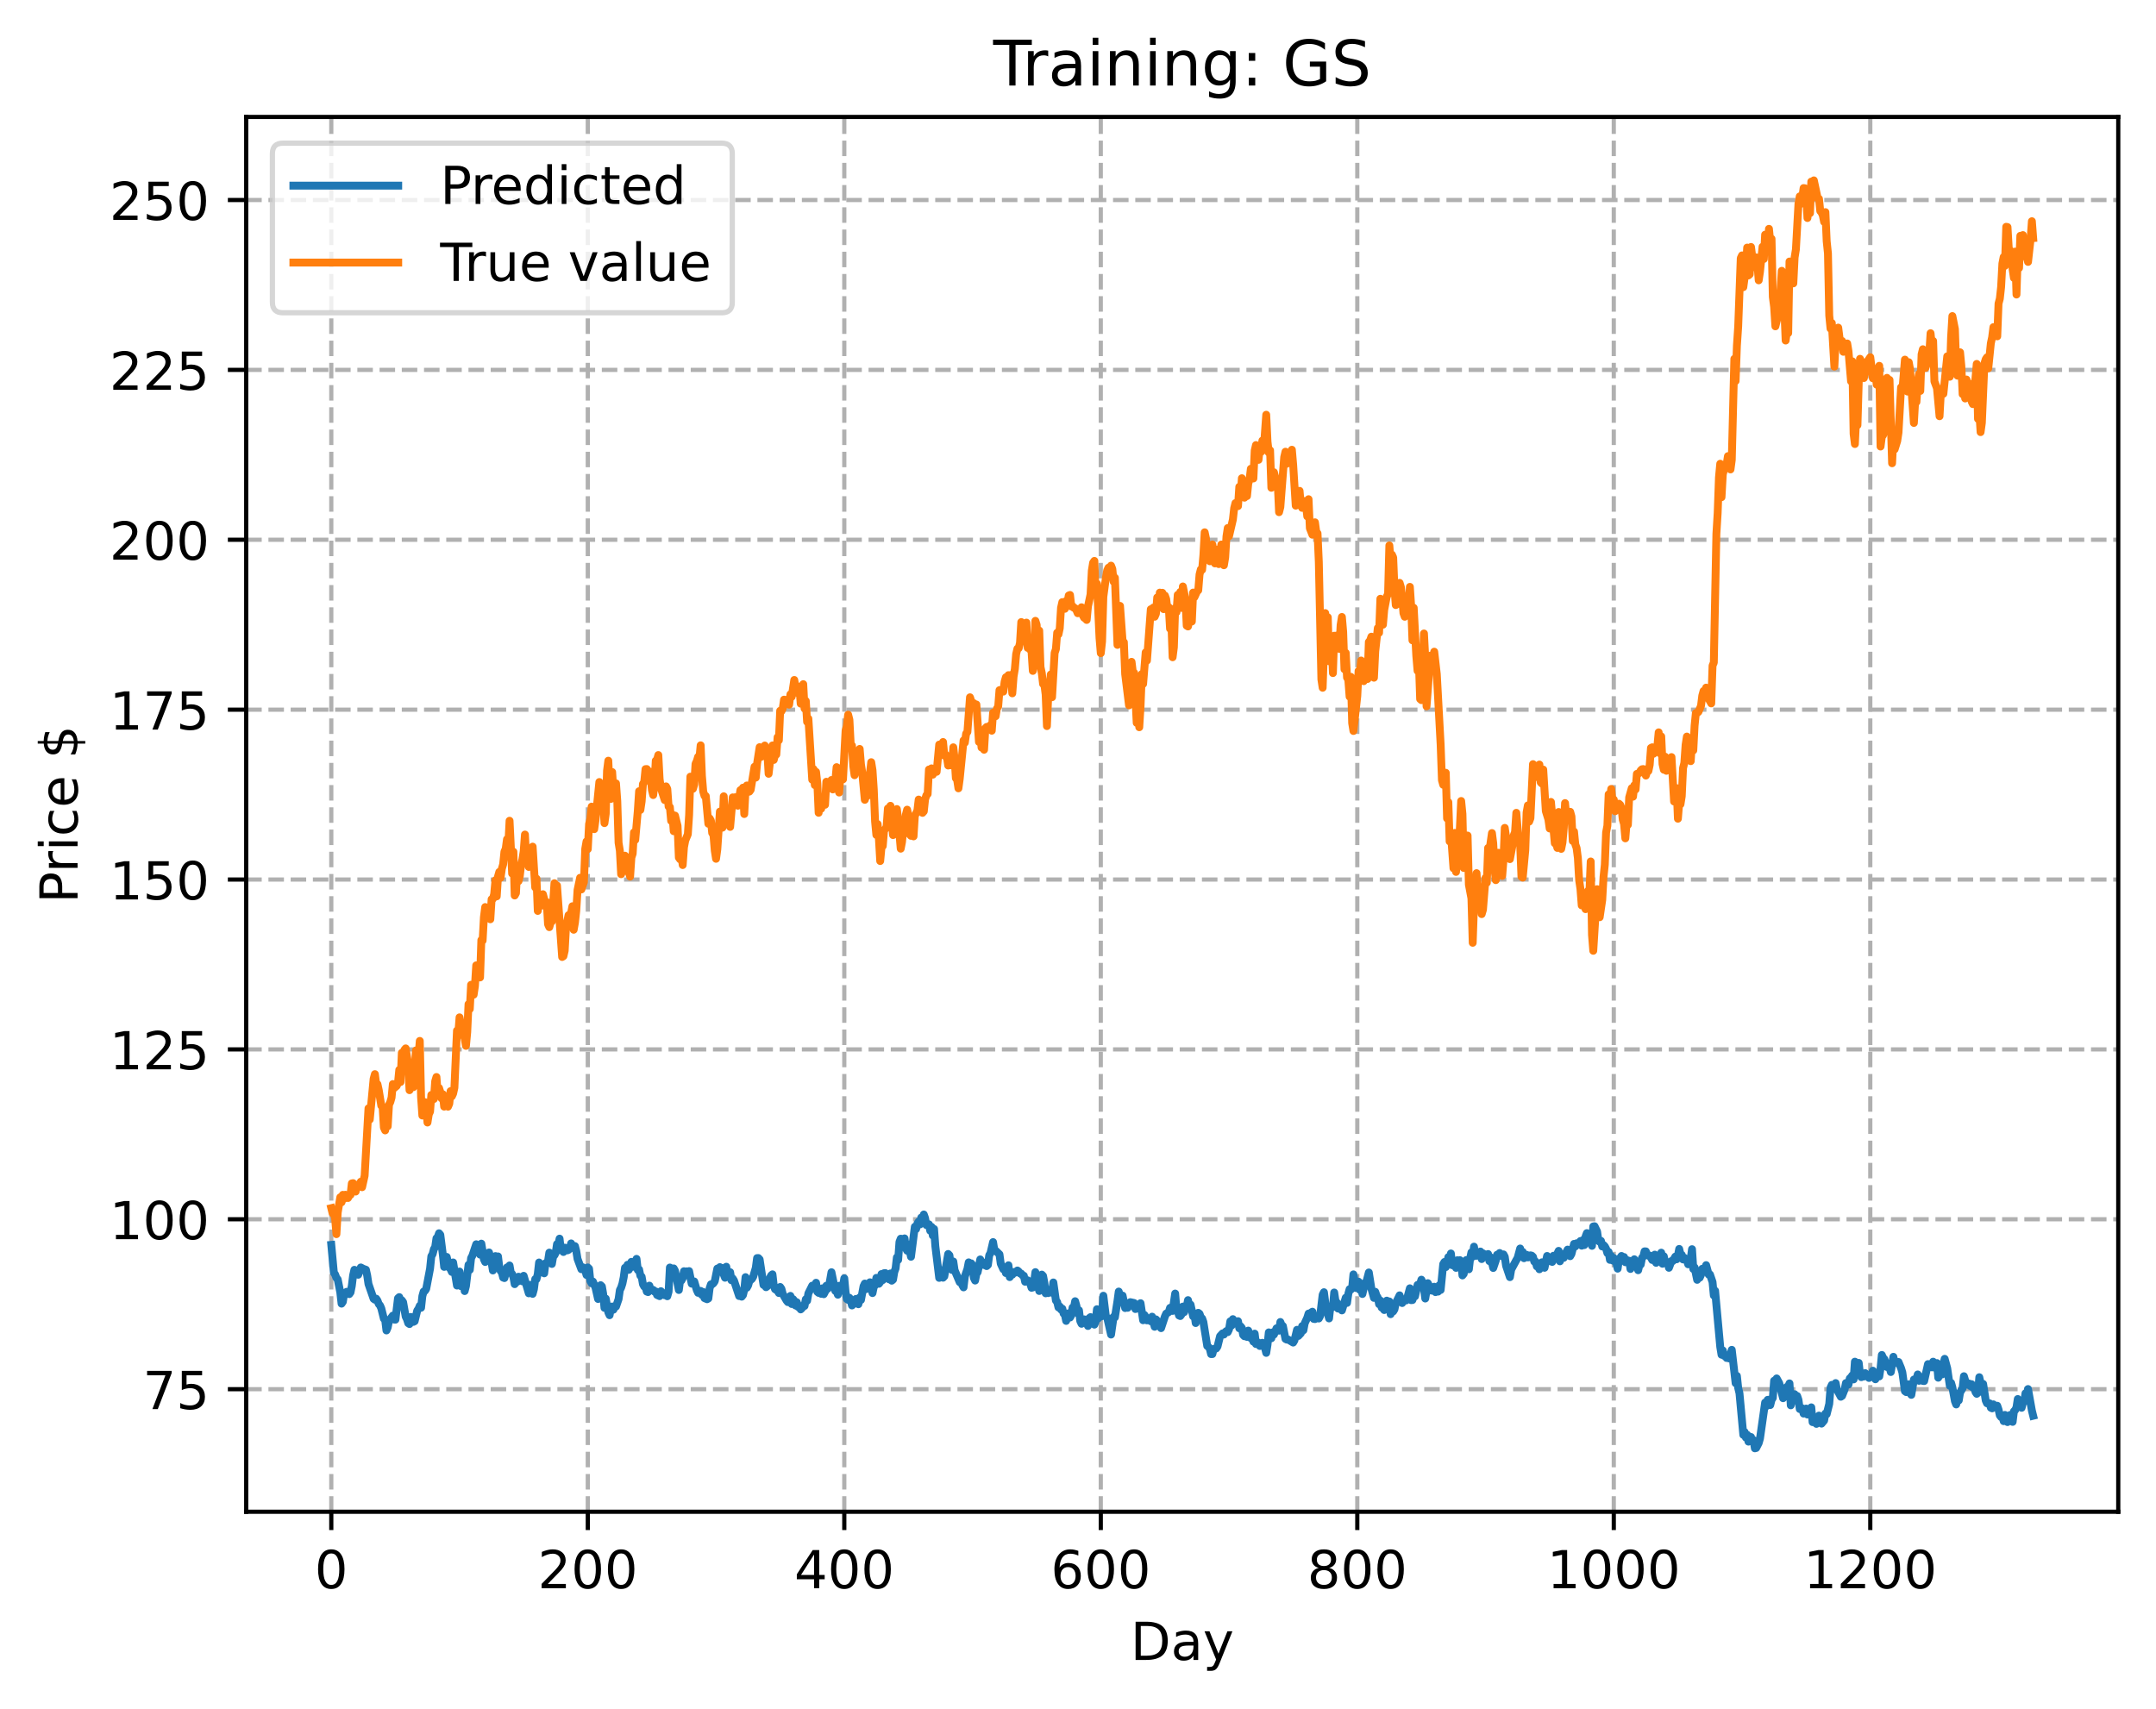 <?xml version="1.0" encoding="utf-8" standalone="no"?>
<!DOCTYPE svg PUBLIC "-//W3C//DTD SVG 1.1//EN"
  "http://www.w3.org/Graphics/SVG/1.1/DTD/svg11.dtd">
<!-- Created with matplotlib (https://matplotlib.org/) -->
<svg height="325.986pt" version="1.1" viewBox="0 0 411.286 325.986" width="411.286pt" xmlns="http://www.w3.org/2000/svg" xmlns:xlink="http://www.w3.org/1999/xlink">
 <defs>
  <style type="text/css">
*{stroke-linecap:butt;stroke-linejoin:round;}
  </style>
 </defs>
 <g id="figure_1">
  <g id="patch_1">
   <path d="M 0 325.986 
L 411.286 325.986 
L 411.286 0 
L 0 0 
z
" style="fill:#ffffff;"/>
  </g>
  <g id="axes_1">
   <g id="patch_2">
    <path d="M 46.966 288.43 
L 404.086 288.43 
L 404.086 22.318 
L 46.966 22.318 
z
" style="fill:#ffffff;"/>
   </g>
   <g id="matplotlib.axis_1">
    <g id="xtick_1">
     <g id="line2d_1">
      <path clip-path="url(#pb0a1e10039)" d="M 63.198 288.43 
L 63.198 22.318 
" style="fill:none;stroke:#b0b0b0;stroke-dasharray:2.96,1.28;stroke-dashoffset:0;stroke-width:0.8;"/>
     </g>
     <g id="line2d_2">
      <defs>
       <path d="M 0 0 
L 0 3.5 
" id="m93d5def892" style="stroke:#000000;stroke-width:0.8;"/>
      </defs>
      <g>
       <use style="stroke:#000000;stroke-width:0.8;" x="63.198" xlink:href="#m93d5def892" y="288.43"/>
      </g>
     </g>
     <g id="text_1">
      <!-- 0 -->
      <defs>
       <path d="M 31.781 66.406 
Q 24.172 66.406 20.328 58.906 
Q 16.5 51.422 16.5 36.375 
Q 16.5 21.391 20.328 13.891 
Q 24.172 6.391 31.781 6.391 
Q 39.453 6.391 43.281 13.891 
Q 47.125 21.391 47.125 36.375 
Q 47.125 51.422 43.281 58.906 
Q 39.453 66.406 31.781 66.406 
z
M 31.781 74.219 
Q 44.047 74.219 50.516 64.516 
Q 56.984 54.828 56.984 36.375 
Q 56.984 17.969 50.516 8.266 
Q 44.047 -1.422 31.781 -1.422 
Q 19.531 -1.422 13.062 8.266 
Q 6.594 17.969 6.594 36.375 
Q 6.594 54.828 13.062 64.516 
Q 19.531 74.219 31.781 74.219 
z
" id="DejaVuSans-48"/>
      </defs>
      <g transform="translate(60.017 303.029)scale(0.1 -0.1)">
       <use xlink:href="#DejaVuSans-48"/>
      </g>
     </g>
    </g>
    <g id="xtick_2">
     <g id="line2d_3">
      <path clip-path="url(#pb0a1e10039)" d="M 112.129 288.43 
L 112.129 22.318 
" style="fill:none;stroke:#b0b0b0;stroke-dasharray:2.96,1.28;stroke-dashoffset:0;stroke-width:0.8;"/>
     </g>
     <g id="line2d_4">
      <g>
       <use style="stroke:#000000;stroke-width:0.8;" x="112.129" xlink:href="#m93d5def892" y="288.43"/>
      </g>
     </g>
     <g id="text_2">
      <!-- 200 -->
      <defs>
       <path d="M 19.188 8.297 
L 53.609 8.297 
L 53.609 0 
L 7.328 0 
L 7.328 8.297 
Q 12.938 14.109 22.625 23.891 
Q 32.328 33.688 34.812 36.531 
Q 39.547 41.844 41.422 45.531 
Q 43.312 49.219 43.312 52.781 
Q 43.312 58.594 39.234 62.25 
Q 35.156 65.922 28.609 65.922 
Q 23.969 65.922 18.812 64.312 
Q 13.672 62.703 7.812 59.422 
L 7.812 69.391 
Q 13.766 71.781 18.938 73 
Q 24.125 74.219 28.422 74.219 
Q 39.75 74.219 46.484 68.547 
Q 53.219 62.891 53.219 53.422 
Q 53.219 48.922 51.531 44.891 
Q 49.859 40.875 45.406 35.406 
Q 44.188 33.984 37.641 27.219 
Q 31.109 20.453 19.188 8.297 
z
" id="DejaVuSans-50"/>
      </defs>
      <g transform="translate(102.585 303.029)scale(0.1 -0.1)">
       <use xlink:href="#DejaVuSans-50"/>
       <use x="63.623" xlink:href="#DejaVuSans-48"/>
       <use x="127.246" xlink:href="#DejaVuSans-48"/>
      </g>
     </g>
    </g>
    <g id="xtick_3">
     <g id="line2d_5">
      <path clip-path="url(#pb0a1e10039)" d="M 161.06 288.43 
L 161.06 22.318 
" style="fill:none;stroke:#b0b0b0;stroke-dasharray:2.96,1.28;stroke-dashoffset:0;stroke-width:0.8;"/>
     </g>
     <g id="line2d_6">
      <g>
       <use style="stroke:#000000;stroke-width:0.8;" x="161.06" xlink:href="#m93d5def892" y="288.43"/>
      </g>
     </g>
     <g id="text_3">
      <!-- 400 -->
      <defs>
       <path d="M 37.797 64.312 
L 12.891 25.391 
L 37.797 25.391 
z
M 35.203 72.906 
L 47.609 72.906 
L 47.609 25.391 
L 58.016 25.391 
L 58.016 17.188 
L 47.609 17.188 
L 47.609 0 
L 37.797 0 
L 37.797 17.188 
L 4.891 17.188 
L 4.891 26.703 
z
" id="DejaVuSans-52"/>
      </defs>
      <g transform="translate(151.516 303.029)scale(0.1 -0.1)">
       <use xlink:href="#DejaVuSans-52"/>
       <use x="63.623" xlink:href="#DejaVuSans-48"/>
       <use x="127.246" xlink:href="#DejaVuSans-48"/>
      </g>
     </g>
    </g>
    <g id="xtick_4">
     <g id="line2d_7">
      <path clip-path="url(#pb0a1e10039)" d="M 209.99 288.43 
L 209.99 22.318 
" style="fill:none;stroke:#b0b0b0;stroke-dasharray:2.96,1.28;stroke-dashoffset:0;stroke-width:0.8;"/>
     </g>
     <g id="line2d_8">
      <g>
       <use style="stroke:#000000;stroke-width:0.8;" x="209.99" xlink:href="#m93d5def892" y="288.43"/>
      </g>
     </g>
     <g id="text_4">
      <!-- 600 -->
      <defs>
       <path d="M 33.016 40.375 
Q 26.375 40.375 22.484 35.828 
Q 18.609 31.297 18.609 23.391 
Q 18.609 15.531 22.484 10.953 
Q 26.375 6.391 33.016 6.391 
Q 39.656 6.391 43.531 10.953 
Q 47.406 15.531 47.406 23.391 
Q 47.406 31.297 43.531 35.828 
Q 39.656 40.375 33.016 40.375 
z
M 52.594 71.297 
L 52.594 62.312 
Q 48.875 64.062 45.094 64.984 
Q 41.312 65.922 37.594 65.922 
Q 27.828 65.922 22.672 59.328 
Q 17.531 52.734 16.797 39.406 
Q 19.672 43.656 24.016 45.922 
Q 28.375 48.188 33.594 48.188 
Q 44.578 48.188 50.953 41.516 
Q 57.328 34.859 57.328 23.391 
Q 57.328 12.156 50.688 5.359 
Q 44.047 -1.422 33.016 -1.422 
Q 20.359 -1.422 13.672 8.266 
Q 6.984 17.969 6.984 36.375 
Q 6.984 53.656 15.188 63.938 
Q 23.391 74.219 37.203 74.219 
Q 40.922 74.219 44.703 73.484 
Q 48.484 72.75 52.594 71.297 
z
" id="DejaVuSans-54"/>
      </defs>
      <g transform="translate(200.446 303.029)scale(0.1 -0.1)">
       <use xlink:href="#DejaVuSans-54"/>
       <use x="63.623" xlink:href="#DejaVuSans-48"/>
       <use x="127.246" xlink:href="#DejaVuSans-48"/>
      </g>
     </g>
    </g>
    <g id="xtick_5">
     <g id="line2d_9">
      <path clip-path="url(#pb0a1e10039)" d="M 258.921 288.43 
L 258.921 22.318 
" style="fill:none;stroke:#b0b0b0;stroke-dasharray:2.96,1.28;stroke-dashoffset:0;stroke-width:0.8;"/>
     </g>
     <g id="line2d_10">
      <g>
       <use style="stroke:#000000;stroke-width:0.8;" x="258.921" xlink:href="#m93d5def892" y="288.43"/>
      </g>
     </g>
     <g id="text_5">
      <!-- 800 -->
      <defs>
       <path d="M 31.781 34.625 
Q 24.75 34.625 20.719 30.859 
Q 16.703 27.094 16.703 20.516 
Q 16.703 13.922 20.719 10.156 
Q 24.75 6.391 31.781 6.391 
Q 38.812 6.391 42.859 10.172 
Q 46.922 13.969 46.922 20.516 
Q 46.922 27.094 42.891 30.859 
Q 38.875 34.625 31.781 34.625 
z
M 21.922 38.812 
Q 15.578 40.375 12.031 44.719 
Q 8.5 49.078 8.5 55.328 
Q 8.5 64.062 14.719 69.141 
Q 20.953 74.219 31.781 74.219 
Q 42.672 74.219 48.875 69.141 
Q 55.078 64.062 55.078 55.328 
Q 55.078 49.078 51.531 44.719 
Q 48 40.375 41.703 38.812 
Q 48.828 37.156 52.797 32.312 
Q 56.781 27.484 56.781 20.516 
Q 56.781 9.906 50.312 4.234 
Q 43.844 -1.422 31.781 -1.422 
Q 19.734 -1.422 13.25 4.234 
Q 6.781 9.906 6.781 20.516 
Q 6.781 27.484 10.781 32.312 
Q 14.797 37.156 21.922 38.812 
z
M 18.312 54.391 
Q 18.312 48.734 21.844 45.562 
Q 25.391 42.391 31.781 42.391 
Q 38.141 42.391 41.719 45.562 
Q 45.312 48.734 45.312 54.391 
Q 45.312 60.062 41.719 63.234 
Q 38.141 66.406 31.781 66.406 
Q 25.391 66.406 21.844 63.234 
Q 18.312 60.062 18.312 54.391 
z
" id="DejaVuSans-56"/>
      </defs>
      <g transform="translate(249.377 303.029)scale(0.1 -0.1)">
       <use xlink:href="#DejaVuSans-56"/>
       <use x="63.623" xlink:href="#DejaVuSans-48"/>
       <use x="127.246" xlink:href="#DejaVuSans-48"/>
      </g>
     </g>
    </g>
    <g id="xtick_6">
     <g id="line2d_11">
      <path clip-path="url(#pb0a1e10039)" d="M 307.851 288.43 
L 307.851 22.318 
" style="fill:none;stroke:#b0b0b0;stroke-dasharray:2.96,1.28;stroke-dashoffset:0;stroke-width:0.8;"/>
     </g>
     <g id="line2d_12">
      <g>
       <use style="stroke:#000000;stroke-width:0.8;" x="307.851" xlink:href="#m93d5def892" y="288.43"/>
      </g>
     </g>
     <g id="text_6">
      <!-- 1000 -->
      <defs>
       <path d="M 12.406 8.297 
L 28.516 8.297 
L 28.516 63.922 
L 10.984 60.406 
L 10.984 69.391 
L 28.422 72.906 
L 38.281 72.906 
L 38.281 8.297 
L 54.391 8.297 
L 54.391 0 
L 12.406 0 
z
" id="DejaVuSans-49"/>
      </defs>
      <g transform="translate(295.126 303.029)scale(0.1 -0.1)">
       <use xlink:href="#DejaVuSans-49"/>
       <use x="63.623" xlink:href="#DejaVuSans-48"/>
       <use x="127.246" xlink:href="#DejaVuSans-48"/>
       <use x="190.869" xlink:href="#DejaVuSans-48"/>
      </g>
     </g>
    </g>
    <g id="xtick_7">
     <g id="line2d_13">
      <path clip-path="url(#pb0a1e10039)" d="M 356.782 288.43 
L 356.782 22.318 
" style="fill:none;stroke:#b0b0b0;stroke-dasharray:2.96,1.28;stroke-dashoffset:0;stroke-width:0.8;"/>
     </g>
     <g id="line2d_14">
      <g>
       <use style="stroke:#000000;stroke-width:0.8;" x="356.782" xlink:href="#m93d5def892" y="288.43"/>
      </g>
     </g>
     <g id="text_7">
      <!-- 1200 -->
      <g transform="translate(344.057 303.029)scale(0.1 -0.1)">
       <use xlink:href="#DejaVuSans-49"/>
       <use x="63.623" xlink:href="#DejaVuSans-50"/>
       <use x="127.246" xlink:href="#DejaVuSans-48"/>
       <use x="190.869" xlink:href="#DejaVuSans-48"/>
      </g>
     </g>
    </g>
    <g id="text_8">
     <!-- Day -->
     <defs>
      <path d="M 19.672 64.797 
L 19.672 8.109 
L 31.594 8.109 
Q 46.688 8.109 53.688 14.938 
Q 60.688 21.781 60.688 36.531 
Q 60.688 51.172 53.688 57.984 
Q 46.688 64.797 31.594 64.797 
z
M 9.812 72.906 
L 30.078 72.906 
Q 51.266 72.906 61.172 64.094 
Q 71.094 55.281 71.094 36.531 
Q 71.094 17.672 61.125 8.828 
Q 51.172 0 30.078 0 
L 9.812 0 
z
" id="DejaVuSans-68"/>
      <path d="M 34.281 27.484 
Q 23.391 27.484 19.188 25 
Q 14.984 22.516 14.984 16.5 
Q 14.984 11.719 18.141 8.906 
Q 21.297 6.109 26.703 6.109 
Q 34.188 6.109 38.703 11.406 
Q 43.219 16.703 43.219 25.484 
L 43.219 27.484 
z
M 52.203 31.203 
L 52.203 0 
L 43.219 0 
L 43.219 8.297 
Q 40.141 3.328 35.547 0.953 
Q 30.953 -1.422 24.312 -1.422 
Q 15.922 -1.422 10.953 3.297 
Q 6 8.016 6 15.922 
Q 6 25.141 12.172 29.828 
Q 18.359 34.516 30.609 34.516 
L 43.219 34.516 
L 43.219 35.406 
Q 43.219 41.609 39.141 45 
Q 35.062 48.391 27.688 48.391 
Q 23 48.391 18.547 47.266 
Q 14.109 46.141 10.016 43.891 
L 10.016 52.203 
Q 14.938 54.109 19.578 55.047 
Q 24.219 56 28.609 56 
Q 40.484 56 46.344 49.844 
Q 52.203 43.703 52.203 31.203 
z
" id="DejaVuSans-97"/>
      <path d="M 32.172 -5.078 
Q 28.375 -14.844 24.75 -17.812 
Q 21.141 -20.797 15.094 -20.797 
L 7.906 -20.797 
L 7.906 -13.281 
L 13.188 -13.281 
Q 16.891 -13.281 18.938 -11.516 
Q 21 -9.766 23.484 -3.219 
L 25.094 0.875 
L 2.984 54.688 
L 12.5 54.688 
L 29.594 11.922 
L 46.688 54.688 
L 56.203 54.688 
z
" id="DejaVuSans-121"/>
     </defs>
     <g transform="translate(215.652 316.707)scale(0.1 -0.1)">
      <use xlink:href="#DejaVuSans-68"/>
      <use x="77.002" xlink:href="#DejaVuSans-97"/>
      <use x="138.281" xlink:href="#DejaVuSans-121"/>
     </g>
    </g>
   </g>
   <g id="matplotlib.axis_2">
    <g id="ytick_1">
     <g id="line2d_15">
      <path clip-path="url(#pb0a1e10039)" d="M 46.966 265.045 
L 404.086 265.045 
" style="fill:none;stroke:#b0b0b0;stroke-dasharray:2.96,1.28;stroke-dashoffset:0;stroke-width:0.8;"/>
     </g>
     <g id="line2d_16">
      <defs>
       <path d="M 0 0 
L -3.5 0 
" id="m3ab040ebeb" style="stroke:#000000;stroke-width:0.8;"/>
      </defs>
      <g>
       <use style="stroke:#000000;stroke-width:0.8;" x="46.966" xlink:href="#m3ab040ebeb" y="265.045"/>
      </g>
     </g>
     <g id="text_9">
      <!-- 75 -->
      <defs>
       <path d="M 8.203 72.906 
L 55.078 72.906 
L 55.078 68.703 
L 28.609 0 
L 18.312 0 
L 43.219 64.594 
L 8.203 64.594 
z
" id="DejaVuSans-55"/>
       <path d="M 10.797 72.906 
L 49.516 72.906 
L 49.516 64.594 
L 19.828 64.594 
L 19.828 46.734 
Q 21.969 47.469 24.109 47.828 
Q 26.266 48.188 28.422 48.188 
Q 40.625 48.188 47.75 41.5 
Q 54.891 34.812 54.891 23.391 
Q 54.891 11.625 47.562 5.094 
Q 40.234 -1.422 26.906 -1.422 
Q 22.312 -1.422 17.547 -0.641 
Q 12.797 0.141 7.719 1.703 
L 7.719 11.625 
Q 12.109 9.234 16.797 8.062 
Q 21.484 6.891 26.703 6.891 
Q 35.156 6.891 40.078 11.328 
Q 45.016 15.766 45.016 23.391 
Q 45.016 31 40.078 35.438 
Q 35.156 39.891 26.703 39.891 
Q 22.75 39.891 18.812 39.016 
Q 14.891 38.141 10.797 36.281 
z
" id="DejaVuSans-53"/>
      </defs>
      <g transform="translate(27.241 268.844)scale(0.1 -0.1)">
       <use xlink:href="#DejaVuSans-55"/>
       <use x="63.623" xlink:href="#DejaVuSans-53"/>
      </g>
     </g>
    </g>
    <g id="ytick_2">
     <g id="line2d_17">
      <path clip-path="url(#pb0a1e10039)" d="M 46.966 232.633 
L 404.086 232.633 
" style="fill:none;stroke:#b0b0b0;stroke-dasharray:2.96,1.28;stroke-dashoffset:0;stroke-width:0.8;"/>
     </g>
     <g id="line2d_18">
      <g>
       <use style="stroke:#000000;stroke-width:0.8;" x="46.966" xlink:href="#m3ab040ebeb" y="232.633"/>
      </g>
     </g>
     <g id="text_10">
      <!-- 100 -->
      <g transform="translate(20.878 236.432)scale(0.1 -0.1)">
       <use xlink:href="#DejaVuSans-49"/>
       <use x="63.623" xlink:href="#DejaVuSans-48"/>
       <use x="127.246" xlink:href="#DejaVuSans-48"/>
      </g>
     </g>
    </g>
    <g id="ytick_3">
     <g id="line2d_19">
      <path clip-path="url(#pb0a1e10039)" d="M 46.966 200.221 
L 404.086 200.221 
" style="fill:none;stroke:#b0b0b0;stroke-dasharray:2.96,1.28;stroke-dashoffset:0;stroke-width:0.8;"/>
     </g>
     <g id="line2d_20">
      <g>
       <use style="stroke:#000000;stroke-width:0.8;" x="46.966" xlink:href="#m3ab040ebeb" y="200.221"/>
      </g>
     </g>
     <g id="text_11">
      <!-- 125 -->
      <g transform="translate(20.878 204.02)scale(0.1 -0.1)">
       <use xlink:href="#DejaVuSans-49"/>
       <use x="63.623" xlink:href="#DejaVuSans-50"/>
       <use x="127.246" xlink:href="#DejaVuSans-53"/>
      </g>
     </g>
    </g>
    <g id="ytick_4">
     <g id="line2d_21">
      <path clip-path="url(#pb0a1e10039)" d="M 46.966 167.809 
L 404.086 167.809 
" style="fill:none;stroke:#b0b0b0;stroke-dasharray:2.96,1.28;stroke-dashoffset:0;stroke-width:0.8;"/>
     </g>
     <g id="line2d_22">
      <g>
       <use style="stroke:#000000;stroke-width:0.8;" x="46.966" xlink:href="#m3ab040ebeb" y="167.809"/>
      </g>
     </g>
     <g id="text_12">
      <!-- 150 -->
      <g transform="translate(20.878 171.608)scale(0.1 -0.1)">
       <use xlink:href="#DejaVuSans-49"/>
       <use x="63.623" xlink:href="#DejaVuSans-53"/>
       <use x="127.246" xlink:href="#DejaVuSans-48"/>
      </g>
     </g>
    </g>
    <g id="ytick_5">
     <g id="line2d_23">
      <path clip-path="url(#pb0a1e10039)" d="M 46.966 135.397 
L 404.086 135.397 
" style="fill:none;stroke:#b0b0b0;stroke-dasharray:2.96,1.28;stroke-dashoffset:0;stroke-width:0.8;"/>
     </g>
     <g id="line2d_24">
      <g>
       <use style="stroke:#000000;stroke-width:0.8;" x="46.966" xlink:href="#m3ab040ebeb" y="135.397"/>
      </g>
     </g>
     <g id="text_13">
      <!-- 175 -->
      <g transform="translate(20.878 139.196)scale(0.1 -0.1)">
       <use xlink:href="#DejaVuSans-49"/>
       <use x="63.623" xlink:href="#DejaVuSans-55"/>
       <use x="127.246" xlink:href="#DejaVuSans-53"/>
      </g>
     </g>
    </g>
    <g id="ytick_6">
     <g id="line2d_25">
      <path clip-path="url(#pb0a1e10039)" d="M 46.966 102.985 
L 404.086 102.985 
" style="fill:none;stroke:#b0b0b0;stroke-dasharray:2.96,1.28;stroke-dashoffset:0;stroke-width:0.8;"/>
     </g>
     <g id="line2d_26">
      <g>
       <use style="stroke:#000000;stroke-width:0.8;" x="46.966" xlink:href="#m3ab040ebeb" y="102.985"/>
      </g>
     </g>
     <g id="text_14">
      <!-- 200 -->
      <g transform="translate(20.878 106.784)scale(0.1 -0.1)">
       <use xlink:href="#DejaVuSans-50"/>
       <use x="63.623" xlink:href="#DejaVuSans-48"/>
       <use x="127.246" xlink:href="#DejaVuSans-48"/>
      </g>
     </g>
    </g>
    <g id="ytick_7">
     <g id="line2d_27">
      <path clip-path="url(#pb0a1e10039)" d="M 46.966 70.573 
L 404.086 70.573 
" style="fill:none;stroke:#b0b0b0;stroke-dasharray:2.96,1.28;stroke-dashoffset:0;stroke-width:0.8;"/>
     </g>
     <g id="line2d_28">
      <g>
       <use style="stroke:#000000;stroke-width:0.8;" x="46.966" xlink:href="#m3ab040ebeb" y="70.573"/>
      </g>
     </g>
     <g id="text_15">
      <!-- 225 -->
      <g transform="translate(20.878 74.372)scale(0.1 -0.1)">
       <use xlink:href="#DejaVuSans-50"/>
       <use x="63.623" xlink:href="#DejaVuSans-50"/>
       <use x="127.246" xlink:href="#DejaVuSans-53"/>
      </g>
     </g>
    </g>
    <g id="ytick_8">
     <g id="line2d_29">
      <path clip-path="url(#pb0a1e10039)" d="M 46.966 38.161 
L 404.086 38.161 
" style="fill:none;stroke:#b0b0b0;stroke-dasharray:2.96,1.28;stroke-dashoffset:0;stroke-width:0.8;"/>
     </g>
     <g id="line2d_30">
      <g>
       <use style="stroke:#000000;stroke-width:0.8;" x="46.966" xlink:href="#m3ab040ebeb" y="38.161"/>
      </g>
     </g>
     <g id="text_16">
      <!-- 250 -->
      <g transform="translate(20.878 41.96)scale(0.1 -0.1)">
       <use xlink:href="#DejaVuSans-50"/>
       <use x="63.623" xlink:href="#DejaVuSans-53"/>
       <use x="127.246" xlink:href="#DejaVuSans-48"/>
      </g>
     </g>
    </g>
    <g id="text_17">
     <!-- Price $ -->
     <defs>
      <path d="M 19.672 64.797 
L 19.672 37.406 
L 32.078 37.406 
Q 38.969 37.406 42.719 40.969 
Q 46.484 44.531 46.484 51.125 
Q 46.484 57.672 42.719 61.234 
Q 38.969 64.797 32.078 64.797 
z
M 9.812 72.906 
L 32.078 72.906 
Q 44.344 72.906 50.609 67.359 
Q 56.891 61.812 56.891 51.125 
Q 56.891 40.328 50.609 34.812 
Q 44.344 29.297 32.078 29.297 
L 19.672 29.297 
L 19.672 0 
L 9.812 0 
z
" id="DejaVuSans-80"/>
      <path d="M 41.109 46.297 
Q 39.594 47.172 37.812 47.578 
Q 36.031 48 33.891 48 
Q 26.266 48 22.188 43.047 
Q 18.109 38.094 18.109 28.812 
L 18.109 0 
L 9.078 0 
L 9.078 54.688 
L 18.109 54.688 
L 18.109 46.188 
Q 20.953 51.172 25.484 53.578 
Q 30.031 56 36.531 56 
Q 37.453 56 38.578 55.875 
Q 39.703 55.766 41.062 55.516 
z
" id="DejaVuSans-114"/>
      <path d="M 9.422 54.688 
L 18.406 54.688 
L 18.406 0 
L 9.422 0 
z
M 9.422 75.984 
L 18.406 75.984 
L 18.406 64.594 
L 9.422 64.594 
z
" id="DejaVuSans-105"/>
      <path d="M 48.781 52.594 
L 48.781 44.188 
Q 44.969 46.297 41.141 47.344 
Q 37.312 48.391 33.406 48.391 
Q 24.656 48.391 19.812 42.844 
Q 14.984 37.312 14.984 27.297 
Q 14.984 17.281 19.812 11.734 
Q 24.656 6.203 33.406 6.203 
Q 37.312 6.203 41.141 7.25 
Q 44.969 8.297 48.781 10.406 
L 48.781 2.094 
Q 45.016 0.344 40.984 -0.531 
Q 36.969 -1.422 32.422 -1.422 
Q 20.062 -1.422 12.781 6.344 
Q 5.516 14.109 5.516 27.297 
Q 5.516 40.672 12.859 48.328 
Q 20.219 56 33.016 56 
Q 37.156 56 41.109 55.141 
Q 45.062 54.297 48.781 52.594 
z
" id="DejaVuSans-99"/>
      <path d="M 56.203 29.594 
L 56.203 25.203 
L 14.891 25.203 
Q 15.484 15.922 20.484 11.062 
Q 25.484 6.203 34.422 6.203 
Q 39.594 6.203 44.453 7.469 
Q 49.312 8.734 54.109 11.281 
L 54.109 2.781 
Q 49.266 0.734 44.188 -0.344 
Q 39.109 -1.422 33.891 -1.422 
Q 20.797 -1.422 13.156 6.188 
Q 5.516 13.812 5.516 26.812 
Q 5.516 40.234 12.766 48.109 
Q 20.016 56 32.328 56 
Q 43.359 56 49.781 48.891 
Q 56.203 41.797 56.203 29.594 
z
M 47.219 32.234 
Q 47.125 39.594 43.094 43.984 
Q 39.062 48.391 32.422 48.391 
Q 24.906 48.391 20.391 44.141 
Q 15.875 39.891 15.188 32.172 
z
" id="DejaVuSans-101"/>
      <path id="DejaVuSans-32"/>
      <path d="M 33.797 -14.703 
L 28.906 -14.703 
L 28.859 0 
Q 23.734 0.094 18.609 1.188 
Q 13.484 2.297 8.297 4.5 
L 8.297 13.281 
Q 13.281 10.156 18.375 8.562 
Q 23.484 6.984 28.906 6.938 
L 28.906 29.203 
Q 18.109 30.953 13.203 35.156 
Q 8.297 39.359 8.297 46.688 
Q 8.297 54.641 13.625 59.219 
Q 18.953 63.812 28.906 64.5 
L 28.906 75.984 
L 33.797 75.984 
L 33.797 64.656 
Q 38.328 64.453 42.578 63.688 
Q 46.828 62.938 50.875 61.625 
L 50.875 53.078 
Q 46.828 55.125 42.547 56.25 
Q 38.281 57.375 33.797 57.562 
L 33.797 36.719 
Q 44.875 35.016 50.094 30.609 
Q 55.328 26.219 55.328 18.609 
Q 55.328 10.359 49.781 5.594 
Q 44.234 0.828 33.797 0.094 
z
M 28.906 37.594 
L 28.906 57.625 
Q 23.25 56.984 20.266 54.391 
Q 17.281 51.812 17.281 47.516 
Q 17.281 43.312 20.031 40.969 
Q 22.797 38.625 28.906 37.594 
z
M 33.797 28.219 
L 33.797 7.078 
Q 39.984 7.906 43.141 10.594 
Q 46.297 13.281 46.297 17.672 
Q 46.297 21.969 43.281 24.5 
Q 40.281 27.047 33.797 28.219 
z
" id="DejaVuSans-36"/>
     </defs>
     <g transform="translate(14.798 172.342)rotate(-90)scale(0.1 -0.1)">
      <use xlink:href="#DejaVuSans-80"/>
      <use x="58.553" xlink:href="#DejaVuSans-114"/>
      <use x="99.666" xlink:href="#DejaVuSans-105"/>
      <use x="127.449" xlink:href="#DejaVuSans-99"/>
      <use x="182.43" xlink:href="#DejaVuSans-101"/>
      <use x="243.953" xlink:href="#DejaVuSans-32"/>
      <use x="275.74" xlink:href="#DejaVuSans-36"/>
     </g>
    </g>
   </g>
   <g id="line2d_31">
    <path clip-path="url(#pb0a1e10039)" d="M 63.198 237.518 
L 63.688 242.811 
L 63.932 243.169 
L 64.177 243.83 
L 64.422 244.101 
L 64.911 246.552 
L 65.156 248.729 
L 65.4 248.381 
L 65.645 246.883 
L 66.134 246.466 
L 66.379 246.513 
L 66.623 246.91 
L 66.868 246.57 
L 67.113 245.328 
L 67.357 243.343 
L 67.602 242.27 
L 67.847 242.388 
L 68.336 243.216 
L 68.825 241.821 
L 69.315 242.083 
L 69.804 242.258 
L 70.049 243.359 
L 70.293 244.987 
L 71.272 247.804 
L 71.517 247.979 
L 71.761 247.777 
L 72.006 248.146 
L 72.251 248.795 
L 72.495 249.075 
L 72.74 249.643 
L 73.229 251.605 
L 73.474 251.815 
L 73.718 253.846 
L 73.963 253.269 
L 74.208 251.99 
L 74.942 251.007 
L 75.186 251.766 
L 75.431 251.787 
L 75.92 247.702 
L 76.165 247.48 
L 76.41 248.065 
L 76.654 248.096 
L 76.899 248.445 
L 77.388 251.19 
L 77.633 251.694 
L 77.878 252.458 
L 78.122 252.623 
L 78.367 251.265 
L 78.611 251.951 
L 78.856 252.212 
L 79.101 252.083 
L 79.59 250.062 
L 79.835 249.713 
L 80.079 249.127 
L 80.324 249.518 
L 80.569 247.284 
L 80.813 246.423 
L 81.058 246.29 
L 81.303 245.916 
L 82.037 242.058 
L 82.281 239.695 
L 82.526 239.276 
L 82.771 238.329 
L 83.015 237.93 
L 83.26 236.249 
L 83.505 236.019 
L 83.749 235.297 
L 83.994 235.587 
L 84.483 239.425 
L 84.728 241.714 
L 84.972 241.611 
L 85.217 239.809 
L 85.706 241.864 
L 85.951 242.136 
L 86.196 242.682 
L 86.44 240.867 
L 87.174 245.275 
L 87.419 244.671 
L 87.664 242.601 
L 87.908 245.38 
L 88.398 244.079 
L 88.642 246.329 
L 88.887 245.369 
L 89.376 241.321 
L 89.621 242.283 
L 89.866 240.036 
L 90.11 239.586 
L 90.599 238.117 
L 90.844 237.398 
L 91.089 237.544 
L 91.333 238.011 
L 91.578 239.375 
L 91.823 237.278 
L 92.312 240.27 
L 92.557 240.781 
L 92.801 239.674 
L 93.046 239.811 
L 93.291 238.958 
L 93.78 240.895 
L 94.025 242.398 
L 94.269 240.241 
L 94.514 239.653 
L 94.759 240.355 
L 95.003 239.716 
L 95.248 241.778 
L 95.493 242.491 
L 95.737 242.79 
L 95.982 243.757 
L 96.227 243.849 
L 96.716 241.809 
L 96.96 242.162 
L 97.205 241.445 
L 97.45 242.867 
L 97.694 243.064 
L 97.939 243.667 
L 98.184 245.011 
L 98.428 243.87 
L 98.673 244.561 
L 98.918 243.586 
L 99.162 243.659 
L 99.652 244.467 
L 99.896 243.416 
L 100.875 246.76 
L 101.12 245.144 
L 101.364 246.272 
L 101.609 246.861 
L 101.854 245.951 
L 102.098 244.051 
L 102.343 244.059 
L 102.587 243.074 
L 102.832 240.877 
L 103.077 242.261 
L 103.321 241.368 
L 103.566 242.439 
L 103.811 242.942 
L 104.055 241.022 
L 104.3 240.993 
L 104.545 240.58 
L 104.789 238.99 
L 105.034 240.566 
L 105.279 241.155 
L 105.523 239.719 
L 105.768 239.497 
L 106.013 238.991 
L 106.257 237.361 
L 106.502 237.438 
L 106.747 236.324 
L 106.991 238.533 
L 107.236 237.951 
L 107.481 238.873 
L 107.725 238.042 
L 107.97 238.155 
L 108.215 238.568 
L 108.459 238.468 
L 108.704 238.131 
L 108.948 237.234 
L 109.193 238.111 
L 109.438 237.77 
L 109.682 237.751 
L 109.927 238.686 
L 110.172 240.192 
L 110.906 242.161 
L 111.15 241.774 
L 111.395 241.917 
L 111.64 242.383 
L 111.884 243.266 
L 112.129 241.817 
L 112.374 242.061 
L 112.618 244.424 
L 112.863 244.858 
L 113.108 244.514 
L 113.597 245.663 
L 114.086 247.838 
L 114.331 246.945 
L 114.575 245.204 
L 114.82 245.45 
L 115.065 246.873 
L 115.309 249.535 
L 115.554 247.765 
L 116.043 250.39 
L 116.288 250.936 
L 116.533 249.612 
L 116.777 249.27 
L 117.022 249.88 
L 117.267 249.273 
L 117.511 249.284 
L 118.001 247.866 
L 118.245 246.144 
L 118.49 245.66 
L 118.735 244.897 
L 118.979 243.703 
L 119.224 241.881 
L 119.469 242.337 
L 119.713 241.312 
L 119.958 242.269 
L 120.203 241.702 
L 120.447 240.751 
L 120.692 241.705 
L 120.936 241.197 
L 121.181 241.353 
L 121.426 240.185 
L 121.67 242.313 
L 121.915 242.205 
L 122.16 243.391 
L 122.404 243.586 
L 122.649 245.018 
L 122.894 245.469 
L 123.138 245.532 
L 123.383 246.43 
L 123.628 246.523 
L 123.872 245.291 
L 124.117 246.073 
L 124.362 246.189 
L 124.606 246.103 
L 124.851 246.439 
L 125.096 246.401 
L 125.34 247.071 
L 125.83 247.296 
L 126.074 246.35 
L 126.808 247.124 
L 127.053 246.905 
L 127.297 247.317 
L 127.542 246.449 
L 127.787 241.834 
L 128.031 241.985 
L 128.276 242.759 
L 128.521 242.006 
L 128.765 242.449 
L 129.499 246.126 
L 129.744 244.225 
L 129.989 244.322 
L 130.233 243.852 
L 130.478 242.543 
L 130.723 243.341 
L 130.967 242.565 
L 131.212 242.757 
L 131.457 242.518 
L 131.946 244.917 
L 132.191 244.474 
L 132.435 244.491 
L 132.924 246.141 
L 133.169 246.664 
L 133.414 246.394 
L 133.658 246.3 
L 133.903 247.066 
L 134.148 246.498 
L 134.392 247.679 
L 134.882 247.889 
L 135.126 247.749 
L 135.371 245.79 
L 135.616 245.047 
L 135.86 245.032 
L 136.105 244.833 
L 136.35 244.447 
L 136.839 242.035 
L 137.084 242.331 
L 137.328 241.758 
L 137.573 241.917 
L 137.818 241.927 
L 138.062 243.162 
L 138.307 243.786 
L 138.551 241.683 
L 138.796 243.223 
L 139.041 243.112 
L 139.285 242.724 
L 139.53 244.27 
L 139.775 243.93 
L 140.019 244.323 
L 140.998 247.277 
L 141.243 247.256 
L 141.487 247.4 
L 141.732 247.093 
L 141.977 246.078 
L 142.221 243.671 
L 142.466 245.696 
L 142.711 245.256 
L 142.955 244.408 
L 143.445 244.01 
L 143.689 243.571 
L 144.178 241.892 
L 144.423 240.035 
L 144.668 240.027 
L 144.912 240.292 
L 145.646 245.157 
L 145.891 245.242 
L 146.136 245.592 
L 146.38 245.408 
L 146.625 244.993 
L 146.87 243.813 
L 147.114 243.336 
L 147.359 243.135 
L 147.604 245.28 
L 147.848 245.972 
L 148.338 246.283 
L 148.582 246.703 
L 148.827 245.545 
L 149.072 245.909 
L 149.316 246.874 
L 150.05 248.141 
L 150.295 248.438 
L 150.539 248.129 
L 150.784 247.248 
L 151.029 248.798 
L 151.273 247.857 
L 151.518 248.154 
L 151.763 249.091 
L 152.007 248.463 
L 152.252 249.357 
L 152.497 249.249 
L 152.741 249.826 
L 152.986 249.591 
L 153.231 249.073 
L 153.475 249.177 
L 153.72 247.889 
L 153.965 248.184 
L 154.209 246.768 
L 154.943 245.296 
L 155.188 245.777 
L 155.433 245.552 
L 155.677 244.739 
L 155.922 246.481 
L 156.166 246.68 
L 156.411 245.92 
L 156.656 246.858 
L 156.9 245.801 
L 157.145 246.928 
L 157.39 246.461 
L 157.634 245.309 
L 157.879 245.905 
L 158.124 245.51 
L 158.613 242.732 
L 159.347 246.304 
L 159.592 246.347 
L 159.836 247.023 
L 160.081 245.32 
L 160.326 245.642 
L 160.57 245.594 
L 160.815 245.322 
L 161.06 243.897 
L 161.304 246.543 
L 161.549 247.863 
L 161.794 248.011 
L 162.038 247.61 
L 162.283 248.169 
L 162.527 249.075 
L 163.017 248.584 
L 163.261 247.835 
L 163.506 248.677 
L 163.751 248.839 
L 163.995 247.545 
L 164.24 248.032 
L 164.729 245.408 
L 164.974 244.894 
L 165.219 245.957 
L 165.463 245.301 
L 165.708 245.605 
L 165.953 244.651 
L 166.442 246.712 
L 166.687 245.52 
L 166.931 245.22 
L 167.176 243.811 
L 167.421 243.885 
L 167.665 244.936 
L 167.91 244.613 
L 168.154 243.081 
L 168.399 244.232 
L 168.644 242.917 
L 168.888 242.895 
L 169.133 243.353 
L 169.378 243.302 
L 169.622 244.102 
L 169.867 242.967 
L 170.112 244.35 
L 170.356 244.146 
L 170.601 242.685 
L 170.846 242.007 
L 171.09 239.902 
L 171.335 240.386 
L 171.58 236.955 
L 171.824 236.335 
L 172.314 236.403 
L 172.558 236.281 
L 172.803 238.165 
L 173.048 238.634 
L 173.292 237.486 
L 173.782 239.784 
L 174.515 234.055 
L 174.76 234.496 
L 175.005 233.427 
L 175.249 233.065 
L 175.494 233.614 
L 175.739 232.305 
L 175.983 232.954 
L 176.228 231.717 
L 176.473 232.423 
L 176.717 233.734 
L 176.962 233.552 
L 177.207 233.589 
L 177.451 234.817 
L 177.696 234.072 
L 177.941 235.732 
L 178.185 234.48 
L 178.43 237.775 
L 179.164 243.815 
L 179.409 242.429 
L 179.653 242.365 
L 179.898 243.78 
L 180.142 243.519 
L 180.876 239.25 
L 181.121 239.511 
L 181.366 241.444 
L 181.61 242.301 
L 181.855 240.679 
L 182.1 242.34 
L 183.078 244.635 
L 183.323 244.189 
L 183.568 245.191 
L 183.812 245.622 
L 184.057 243.539 
L 184.546 242.113 
L 184.791 240.85 
L 185.036 241.066 
L 185.28 241.042 
L 185.525 241.38 
L 185.77 243.814 
L 186.014 244.324 
L 186.259 243.054 
L 186.503 242.718 
L 186.993 240.292 
L 187.237 241.038 
L 187.482 240.831 
L 187.727 241.366 
L 187.971 241.338 
L 188.216 241.565 
L 188.461 241.335 
L 188.705 239.503 
L 188.95 239.081 
L 189.439 236.981 
L 189.684 238.482 
L 189.929 238.615 
L 190.663 239.322 
L 190.907 241.102 
L 191.397 242.167 
L 191.641 241.918 
L 191.886 242.893 
L 192.13 242.675 
L 192.375 241.407 
L 192.62 243.667 
L 192.864 242.782 
L 193.109 243.21 
L 193.354 242.699 
L 193.598 242.835 
L 194.088 242.406 
L 194.332 242.6 
L 194.577 242.958 
L 194.822 243.007 
L 195.066 243.341 
L 195.311 243.402 
L 195.556 244.552 
L 195.8 244.212 
L 196.045 244.275 
L 196.29 244.479 
L 196.534 244.94 
L 196.779 245.704 
L 197.024 245.639 
L 197.268 244.549 
L 197.513 242.716 
L 198.247 246.315 
L 198.491 245.837 
L 198.736 243.183 
L 198.981 243.442 
L 199.225 244.724 
L 199.47 246.755 
L 199.715 246.145 
L 199.959 246.716 
L 200.449 246.013 
L 200.693 246.656 
L 200.938 244.683 
L 201.427 248.131 
L 201.672 248.415 
L 201.917 249.448 
L 202.161 249.263 
L 202.406 249.858 
L 202.651 249.686 
L 202.895 250.615 
L 203.14 250.835 
L 203.385 252.02 
L 203.874 250.559 
L 204.118 251.378 
L 204.363 250.964 
L 204.608 249.473 
L 204.852 249.55 
L 205.097 248.264 
L 205.342 249.135 
L 205.586 250.583 
L 205.831 249.993 
L 206.076 252.066 
L 206.32 252.573 
L 206.565 251.86 
L 206.81 251.724 
L 207.054 251.88 
L 207.299 252.232 
L 207.544 252.992 
L 207.788 251.489 
L 208.033 251.297 
L 208.278 251.504 
L 208.767 252.734 
L 209.012 252.144 
L 209.256 249.791 
L 209.501 251.547 
L 209.746 250.679 
L 209.99 251.202 
L 210.235 250.992 
L 210.479 247.216 
L 210.969 251.244 
L 211.213 251.408 
L 211.947 254.629 
L 212.437 251.233 
L 212.681 251.345 
L 213.171 248.23 
L 213.415 246.421 
L 213.905 248.063 
L 214.149 247.192 
L 214.639 249.571 
L 214.883 249.017 
L 215.128 249.519 
L 215.373 249.153 
L 215.617 248.443 
L 216.351 248.602 
L 216.596 249.759 
L 216.84 249.539 
L 217.085 249.551 
L 217.33 249.713 
L 217.574 248.642 
L 218.064 251.898 
L 218.308 250.877 
L 218.553 251.257 
L 218.798 251.919 
L 219.287 251.557 
L 219.532 252.095 
L 219.776 251.214 
L 220.266 253.138 
L 220.51 251.726 
L 220.755 252.001 
L 221 252.463 
L 221.244 252.595 
L 221.489 253.403 
L 222.223 251.17 
L 222.467 250.629 
L 222.957 250.34 
L 223.201 249.534 
L 223.446 249.441 
L 223.691 250.115 
L 224.18 246.799 
L 224.425 249.811 
L 224.669 250.15 
L 224.914 250.99 
L 225.159 251.094 
L 225.403 250.77 
L 225.648 249.283 
L 225.893 250.354 
L 226.137 249.167 
L 226.382 249.282 
L 226.627 248.054 
L 226.871 249.052 
L 227.116 248.914 
L 227.605 251.151 
L 227.85 250.733 
L 228.094 252.432 
L 228.339 251.118 
L 228.584 250.478 
L 228.828 250.66 
L 229.073 251.354 
L 229.318 251.548 
L 229.562 252.234 
L 230.296 256.805 
L 230.541 256.981 
L 230.786 257.342 
L 231.03 258.356 
L 231.275 258.351 
L 231.52 257.379 
L 232.009 257.282 
L 232.254 256.913 
L 232.743 254.936 
L 233.232 254.401 
L 233.477 254.626 
L 233.722 254.164 
L 233.966 253.949 
L 234.211 254.163 
L 234.455 253.633 
L 234.7 252.1 
L 234.945 252.902 
L 235.189 251.683 
L 235.434 252.168 
L 235.679 252.203 
L 236.168 252.072 
L 236.413 253.434 
L 236.657 253.048 
L 236.902 253.366 
L 237.147 254.699 
L 237.391 254.949 
L 237.636 254.446 
L 237.881 255.08 
L 238.125 253.87 
L 238.37 254.853 
L 238.615 255.316 
L 238.859 255.276 
L 239.104 255.982 
L 239.349 254.451 
L 239.593 256.435 
L 239.838 256.102 
L 240.082 256.17 
L 240.327 256.804 
L 240.816 256.198 
L 241.061 256.907 
L 241.306 257.152 
L 241.55 258.124 
L 241.795 256.576 
L 242.04 254.21 
L 242.529 255.336 
L 242.774 254.212 
L 243.018 254.634 
L 243.508 253.433 
L 243.752 253.582 
L 243.997 253.885 
L 244.242 252.228 
L 244.486 252.832 
L 244.731 252.994 
L 245.22 255.458 
L 245.465 255.589 
L 245.709 255.566 
L 246.688 256.156 
L 246.933 255.731 
L 247.422 253.72 
L 247.667 254.895 
L 248.156 254.377 
L 248.401 253.017 
L 248.645 253.812 
L 248.89 252.479 
L 249.379 251.415 
L 249.624 250.621 
L 249.869 251.015 
L 250.113 250.426 
L 250.358 250.265 
L 250.603 251.639 
L 250.847 251.677 
L 251.092 251.504 
L 251.581 251.561 
L 251.826 251.1 
L 252.315 247.011 
L 252.56 246.545 
L 253.049 250.364 
L 253.294 250.673 
L 253.538 251.549 
L 253.783 249.307 
L 254.028 249.286 
L 254.272 249.382 
L 254.517 246.6 
L 254.762 248.224 
L 255.006 248.5 
L 255.251 249.669 
L 255.496 248.909 
L 255.74 249.13 
L 255.985 250.02 
L 256.719 247.598 
L 256.964 248.595 
L 257.208 246.859 
L 257.453 245.966 
L 257.697 246.045 
L 257.942 245.647 
L 258.187 243.144 
L 258.676 245.75 
L 258.921 244.787 
L 259.165 244.54 
L 259.41 246.104 
L 259.655 245.322 
L 259.899 246.887 
L 260.389 244.747 
L 260.633 244.662 
L 261.123 242.78 
L 261.612 245.877 
L 262.101 247.631 
L 262.346 246.465 
L 262.591 247.204 
L 262.835 247.576 
L 263.08 248.835 
L 263.325 248.14 
L 263.569 249.48 
L 263.814 249.598 
L 264.058 249.948 
L 264.303 249.379 
L 264.548 248.152 
L 264.792 248.398 
L 265.037 248.312 
L 265.282 250.737 
L 265.526 250.143 
L 265.771 250.214 
L 266.016 249.807 
L 266.26 248.637 
L 266.994 247.14 
L 267.239 248.131 
L 267.484 248.614 
L 267.728 247.949 
L 267.973 247.872 
L 268.218 248.125 
L 268.462 247.605 
L 268.952 245.799 
L 269.196 248.06 
L 269.441 248.04 
L 269.685 247.282 
L 269.93 247.34 
L 270.419 245.148 
L 270.664 245.181 
L 270.909 244.969 
L 271.153 244.156 
L 271.398 244.746 
L 271.643 245.904 
L 271.887 247.753 
L 272.377 244.823 
L 273.111 246.25 
L 273.355 245.711 
L 273.6 245.503 
L 273.845 246.531 
L 274.089 245.682 
L 274.334 246.434 
L 274.579 245.208 
L 274.823 246.122 
L 275.313 241.176 
L 275.557 240.77 
L 275.802 241.756 
L 276.046 241.013 
L 276.291 239.842 
L 276.536 240.357 
L 276.78 239.151 
L 277.025 241.398 
L 277.514 240.738 
L 277.759 241.903 
L 278.004 240.449 
L 278.248 241.694 
L 278.493 240.43 
L 278.738 240.981 
L 278.982 243.345 
L 279.227 243.041 
L 279.472 241.082 
L 279.716 240.41 
L 280.206 242.172 
L 280.45 240.065 
L 280.695 238.942 
L 280.94 239.775 
L 281.184 237.852 
L 281.429 239.602 
L 281.673 239.592 
L 282.407 238.783 
L 282.652 240.223 
L 282.897 239.125 
L 283.141 239.468 
L 283.386 239.334 
L 283.631 239.685 
L 283.875 239.259 
L 284.12 240.618 
L 284.365 239.892 
L 284.854 241.924 
L 285.343 240.484 
L 285.588 239.396 
L 285.833 239.43 
L 286.077 239.067 
L 286.322 239.284 
L 286.567 239.697 
L 286.811 239.33 
L 287.056 239.786 
L 287.301 241.497 
L 288.034 243.673 
L 288.279 242.231 
L 289.258 240.422 
L 289.502 240.01 
L 289.992 238.204 
L 290.236 239.435 
L 290.481 238.852 
L 290.726 240.058 
L 290.97 239.849 
L 291.215 239.402 
L 291.46 239.906 
L 291.704 239.865 
L 291.949 239.511 
L 292.194 239.566 
L 292.438 239.795 
L 292.683 240.7 
L 292.928 240.694 
L 293.172 241.619 
L 293.417 241.429 
L 293.661 242.169 
L 293.906 241.854 
L 294.151 240.839 
L 294.64 241.891 
L 295.129 239.627 
L 295.374 240.599 
L 295.619 240.244 
L 295.863 240.659 
L 296.108 240.766 
L 296.353 239.583 
L 296.842 240.158 
L 297.087 239.177 
L 297.331 238.658 
L 297.576 240.654 
L 297.821 239.368 
L 298.31 239.988 
L 298.555 239.152 
L 298.799 238.926 
L 299.044 238.415 
L 299.289 239.406 
L 299.533 239.674 
L 299.778 239.243 
L 300.267 237.324 
L 300.512 237.82 
L 300.756 237.21 
L 301.001 237.411 
L 301.246 237.316 
L 301.49 236.778 
L 301.735 237.669 
L 301.98 236.589 
L 302.224 237.554 
L 302.469 235.923 
L 302.714 235.27 
L 302.958 235.769 
L 303.203 235.772 
L 303.448 236.336 
L 303.692 237.698 
L 303.937 233.997 
L 304.182 233.958 
L 304.671 234.97 
L 304.916 236.724 
L 305.16 236.935 
L 305.405 236.747 
L 305.649 237.823 
L 305.894 237.539 
L 306.139 237.799 
L 306.383 238.253 
L 306.628 239.093 
L 306.873 238.857 
L 307.117 240.377 
L 307.362 239.638 
L 307.607 240.488 
L 307.851 240.023 
L 308.096 240.725 
L 308.341 240.97 
L 308.585 242.054 
L 308.83 240.339 
L 309.319 239.631 
L 309.564 240.545 
L 309.809 239.831 
L 310.053 240.822 
L 310.298 240.376 
L 310.543 240.921 
L 310.787 240.543 
L 311.032 242.107 
L 311.766 240.262 
L 312.01 240.726 
L 312.255 240.717 
L 312.5 242.354 
L 312.744 241.335 
L 312.989 241.269 
L 313.234 239.991 
L 313.478 239.762 
L 313.723 238.75 
L 313.968 238.756 
L 314.212 239.466 
L 314.457 239.577 
L 314.702 239.547 
L 315.191 240.404 
L 315.436 239.679 
L 315.68 239.374 
L 315.925 240.939 
L 316.17 240.467 
L 316.414 240.435 
L 316.659 240.671 
L 316.904 239.001 
L 317.148 241.118 
L 317.393 239.683 
L 317.637 240.81 
L 317.882 240.938 
L 318.127 240.805 
L 318.371 241.891 
L 318.861 240.585 
L 319.105 240.605 
L 319.595 239.752 
L 319.839 240.268 
L 320.084 239.555 
L 320.329 238.287 
L 320.573 239.311 
L 320.818 239.412 
L 321.063 240.296 
L 321.307 239.978 
L 321.552 240.382 
L 321.797 240.46 
L 322.041 241.221 
L 322.286 240.984 
L 322.531 240.141 
L 322.775 238.333 
L 323.02 242.121 
L 323.265 241.815 
L 323.754 244.187 
L 323.998 243.394 
L 324.243 243.778 
L 324.488 243.223 
L 324.732 242.071 
L 324.977 242.26 
L 325.222 242.261 
L 325.466 241.379 
L 325.956 243.183 
L 326.2 243.164 
L 326.69 244.606 
L 326.934 247.173 
L 327.179 246.273 
L 328.158 256.974 
L 328.402 258.474 
L 328.647 257.655 
L 328.892 258.685 
L 329.136 258.496 
L 329.381 259.098 
L 329.625 259.063 
L 329.87 259.191 
L 330.359 257.538 
L 331.093 263.905 
L 331.338 262.508 
L 331.583 264.818 
L 331.827 265.809 
L 332.561 273.769 
L 332.806 273.202 
L 333.051 274.286 
L 333.295 273.751 
L 333.54 275.052 
L 333.785 274.113 
L 334.029 274.17 
L 334.274 275.081 
L 334.519 274.773 
L 334.763 276.334 
L 335.008 276.271 
L 335.497 275.32 
L 335.742 274.46 
L 336.72 267.595 
L 336.965 268.281 
L 337.21 267.079 
L 337.454 267.067 
L 337.699 268.08 
L 337.944 267.102 
L 338.188 266.713 
L 338.433 263.434 
L 338.678 264.31 
L 338.922 262.994 
L 339.412 263.893 
L 340.146 266.773 
L 340.39 265.815 
L 340.635 265.972 
L 340.88 264.603 
L 341.124 264.527 
L 341.369 263.943 
L 341.613 268.13 
L 341.858 267.048 
L 342.103 267.153 
L 342.347 266 
L 342.592 266.608 
L 342.837 266.345 
L 343.081 267.08 
L 343.326 268.837 
L 343.571 268.869 
L 343.815 268.702 
L 344.06 269.707 
L 344.305 268.985 
L 344.549 268.748 
L 344.794 269.882 
L 345.039 268.853 
L 345.283 269.183 
L 345.528 268.515 
L 345.773 271.335 
L 346.017 270.87 
L 346.262 271.176 
L 346.507 271.667 
L 346.996 270.087 
L 347.24 271.471 
L 347.485 271.62 
L 347.974 271.035 
L 348.219 269.69 
L 348.464 269.816 
L 348.953 267.844 
L 349.198 264.756 
L 349.442 264.224 
L 349.687 264.274 
L 349.932 264.74 
L 350.176 263.882 
L 350.421 265.114 
L 351.155 266.493 
L 351.4 266.327 
L 351.889 265.093 
L 352.134 263.874 
L 352.623 264.173 
L 352.868 262.986 
L 353.112 262.78 
L 353.357 262.41 
L 353.601 263.183 
L 353.846 259.798 
L 354.091 259.99 
L 354.335 261.285 
L 354.58 260.031 
L 354.825 262.213 
L 355.069 262.756 
L 355.314 262.592 
L 355.559 262.633 
L 355.803 261.983 
L 356.537 262.907 
L 356.782 262.678 
L 357.027 262.265 
L 357.271 261.521 
L 357.516 261.976 
L 357.761 263.158 
L 358.005 262.364 
L 358.25 262.11 
L 358.495 262.616 
L 358.739 261.054 
L 358.984 258.519 
L 359.228 259.071 
L 359.473 259.316 
L 359.962 260.821 
L 360.207 260.522 
L 360.452 260.872 
L 360.696 261.777 
L 361.186 258.867 
L 361.43 259.975 
L 361.675 259.758 
L 361.92 260.055 
L 362.164 259.858 
L 362.654 261.045 
L 362.898 261.846 
L 363.388 265.42 
L 363.632 265.604 
L 363.877 264.271 
L 364.122 264.114 
L 364.366 265.801 
L 364.611 266.132 
L 365.1 263.21 
L 365.345 263.114 
L 365.589 263.148 
L 365.834 262.235 
L 366.079 263.452 
L 366.323 263.307 
L 366.568 262.731 
L 366.813 263.477 
L 367.057 263.5 
L 367.791 260.258 
L 368.036 260.762 
L 368.281 260.496 
L 368.525 260.883 
L 368.77 259.8 
L 369.015 260.927 
L 369.259 260.203 
L 369.504 260.068 
L 369.749 262.859 
L 370.238 261.831 
L 370.483 262.232 
L 370.727 260.28 
L 370.972 259.258 
L 371.461 261.059 
L 371.95 264.407 
L 372.195 263.844 
L 372.44 264.693 
L 372.929 267.343 
L 373.174 267.963 
L 373.418 267.045 
L 373.663 267.191 
L 373.908 265.684 
L 374.397 264.871 
L 374.642 262.573 
L 375.131 264.183 
L 375.62 263.971 
L 375.865 264.455 
L 376.11 264.095 
L 376.354 264.765 
L 376.599 264.403 
L 376.844 265.587 
L 377.088 265.932 
L 377.333 265.725 
L 377.577 262.764 
L 377.822 263.857 
L 378.311 264.046 
L 378.801 267.198 
L 379.045 267.742 
L 379.535 267.742 
L 379.779 268.587 
L 380.024 268.704 
L 380.269 267.944 
L 380.513 268.363 
L 380.758 268.524 
L 381.003 268.208 
L 381.247 268.931 
L 381.492 270.051 
L 381.737 270.371 
L 381.981 270.12 
L 382.226 271.148 
L 382.471 269.958 
L 382.715 270.35 
L 382.96 271.326 
L 383.204 270.244 
L 383.449 269.969 
L 383.694 270.998 
L 383.938 271.287 
L 384.183 269.272 
L 384.428 269.038 
L 384.672 268.519 
L 384.917 266.923 
L 385.162 268.043 
L 385.406 268.185 
L 385.651 268.601 
L 385.896 267.616 
L 386.14 267.43 
L 386.385 265.831 
L 386.63 266.121 
L 386.874 265.019 
L 387.608 269.128 
L 387.853 270.12 
L 387.853 270.12 
" style="fill:none;stroke:#1f77b4;stroke-linecap:square;stroke-width:1.5;"/>
   </g>
   <g id="line2d_32">
    <path clip-path="url(#pb0a1e10039)" d="M 63.198 230.506 
L 63.443 231.492 
L 63.688 231.466 
L 63.932 232.516 
L 64.177 235.472 
L 64.422 231.362 
L 64.911 228.432 
L 65.156 229.392 
L 65.4 227.965 
L 65.645 228.717 
L 65.89 227.952 
L 66.134 228.406 
L 66.379 228.575 
L 66.623 228.108 
L 66.868 227.965 
L 67.113 225.787 
L 67.357 225.735 
L 67.847 227.343 
L 68.091 226.202 
L 68.336 225.995 
L 68.581 226.111 
L 68.825 225.463 
L 69.07 226.513 
L 69.559 224.322 
L 70.293 211.461 
L 70.538 213.6 
L 71.272 205.835 
L 71.517 204.94 
L 71.761 206.833 
L 72.006 206.859 
L 72.251 207.974 
L 72.74 210.956 
L 72.984 211.111 
L 73.229 215.13 
L 73.474 215.675 
L 73.718 212.887 
L 73.963 214.897 
L 74.208 210.774 
L 74.452 210.268 
L 74.697 209.413 
L 74.942 206.833 
L 75.186 207.598 
L 75.676 207.183 
L 75.92 206.599 
L 76.165 204.123 
L 76.41 206.444 
L 76.654 200.869 
L 76.899 202.528 
L 77.144 200.324 
L 77.388 200.026 
L 77.878 203.112 
L 78.122 208 
L 78.367 207.001 
L 78.611 207.066 
L 78.856 207.429 
L 79.345 200.415 
L 79.59 202.49 
L 79.835 201.414 
L 80.079 198.6 
L 80.324 209.322 
L 80.569 212.835 
L 81.058 210.281 
L 81.303 211.28 
L 81.547 214.171 
L 81.792 212.615 
L 82.037 212.096 
L 82.281 208.907 
L 82.526 209.179 
L 82.771 209.685 
L 83.015 206.301 
L 83.26 205.484 
L 83.505 208.765 
L 83.749 207.572 
L 83.994 208.35 
L 84.239 209.568 
L 84.483 208.778 
L 84.728 211.137 
L 84.972 210.424 
L 85.217 210.333 
L 85.462 211.15 
L 85.706 210.58 
L 85.951 208.181 
L 86.196 209.179 
L 86.44 208.648 
L 86.685 207.533 
L 87.174 196.63 
L 87.419 197.304 
L 87.664 194.101 
L 88.153 196.928 
L 88.642 198.056 
L 88.887 199.547 
L 89.132 196.902 
L 89.376 191.586 
L 89.621 192.52 
L 89.866 187.891 
L 90.11 188.215 
L 90.355 189.784 
L 90.599 188.138 
L 90.844 184.183 
L 91.089 184.494 
L 91.578 186.491 
L 91.823 179.36 
L 92.067 179.464 
L 92.312 175.004 
L 92.557 173.06 
L 92.801 173.565 
L 93.291 174.991 
L 93.535 175.393 
L 93.78 171.569 
L 94.025 171.504 
L 94.269 170.583 
L 94.514 167.938 
L 94.759 171.024 
L 95.003 167.225 
L 95.248 166.357 
L 95.493 167.472 
L 95.737 165.734 
L 95.982 164.905 
L 96.227 162.48 
L 96.471 161.949 
L 96.716 160.121 
L 96.96 161.339 
L 97.205 156.594 
L 97.694 166.668 
L 97.939 162.506 
L 98.184 170.856 
L 98.428 170.402 
L 98.673 165.67 
L 98.918 168.12 
L 99.162 167.122 
L 99.407 164.982 
L 99.652 163.971 
L 99.896 162.454 
L 100.141 159.226 
L 100.386 163.945 
L 100.63 163.53 
L 100.875 165.41 
L 101.12 165.333 
L 101.364 162.597 
L 101.609 161.534 
L 102.098 169.313 
L 102.343 167.64 
L 102.587 173.799 
L 102.832 172.217 
L 103.077 172.852 
L 103.321 172.295 
L 103.566 170.609 
L 103.811 171.504 
L 104.055 172.943 
L 104.3 172.113 
L 104.545 176.353 
L 104.789 176.897 
L 105.034 175.99 
L 105.279 175.821 
L 105.768 168.509 
L 106.013 169.015 
L 106.257 168.95 
L 107.236 182.589 
L 107.481 182.433 
L 107.725 181.396 
L 107.97 176.962 
L 108.459 174.602 
L 108.704 175.445 
L 109.193 172.904 
L 109.438 177.39 
L 109.682 176.016 
L 109.927 173.811 
L 110.172 169.818 
L 110.661 167.472 
L 110.906 169.702 
L 111.395 168.288 
L 111.64 161.949 
L 111.884 160.536 
L 112.129 162.014 
L 112.374 157.204 
L 112.618 156.27 
L 112.863 153.898 
L 113.352 158.202 
L 113.597 156.504 
L 114.331 149.204 
L 114.575 152.147 
L 114.82 150.229 
L 115.065 152.666 
L 115.309 157.048 
L 115.554 155.259 
L 115.799 147.052 
L 116.043 145.133 
L 116.288 150.553 
L 116.533 152.433 
L 116.777 147.299 
L 117.022 151.058 
L 117.267 149.515 
L 117.511 149.464 
L 117.756 152.822 
L 118.001 160.795 
L 118.245 162.299 
L 118.49 166.798 
L 118.735 163.842 
L 118.979 165.657 
L 119.224 163.258 
L 119.469 166.188 
L 119.713 165.54 
L 120.203 167.251 
L 120.447 163.608 
L 120.692 162.869 
L 120.936 158.811 
L 121.181 160.25 
L 121.67 154.701 
L 121.915 150.955 
L 122.16 154.533 
L 122.404 152.899 
L 122.649 149.58 
L 122.894 149.191 
L 123.138 146.741 
L 123.383 146.728 
L 123.628 148.31 
L 123.872 147.182 
L 124.117 148.025 
L 124.362 150.734 
L 124.606 151.694 
L 124.851 149.619 
L 125.096 145.133 
L 125.34 144.965 
L 125.585 144.057 
L 125.83 148.647 
L 126.074 150.371 
L 126.808 152.653 
L 127.053 150.034 
L 127.297 150.514 
L 127.542 153.872 
L 127.787 153.988 
L 128.031 156.62 
L 128.276 155.414 
L 128.521 158.591 
L 128.765 155.609 
L 129.255 157.567 
L 129.499 163.621 
L 129.744 163.958 
L 129.989 163.103 
L 130.233 165.047 
L 130.478 161.638 
L 130.723 160.367 
L 131.212 159.174 
L 131.457 155.505 
L 131.701 148.18 
L 131.946 148.284 
L 132.191 150.501 
L 132.435 149.658 
L 132.68 145.73 
L 132.924 145.224 
L 133.169 144.394 
L 133.414 144.757 
L 133.658 142.203 
L 133.903 148.037 
L 134.148 150.993 
L 134.392 151.849 
L 134.637 151.875 
L 135.126 157.165 
L 135.371 156.14 
L 135.616 156.568 
L 135.86 158.928 
L 136.105 159.317 
L 136.35 162.299 
L 136.594 163.855 
L 136.839 162.052 
L 137.328 154.844 
L 137.573 155.544 
L 137.818 157.917 
L 138.062 151.927 
L 138.307 157.022 
L 138.551 156.542 
L 138.796 155.142 
L 139.041 155.816 
L 139.285 157.774 
L 139.775 152.134 
L 140.019 152.964 
L 140.264 152.108 
L 140.509 152.186 
L 140.753 153.729 
L 141.243 150.747 
L 141.487 152.316 
L 141.732 150.28 
L 141.977 155.311 
L 142.221 150.734 
L 142.466 149.866 
L 142.711 151.097 
L 142.955 151.032 
L 143.2 150.695 
L 143.934 146.287 
L 144.178 148.362 
L 144.423 145.678 
L 144.912 142.553 
L 145.157 144.42 
L 145.402 144.187 
L 145.891 142.242 
L 146.136 144.407 
L 146.38 143.565 
L 146.625 147.636 
L 146.87 145.496 
L 147.114 144.9 
L 147.359 142.229 
L 147.604 144.991 
L 147.848 144.044 
L 148.093 143.967 
L 148.338 140.648 
L 148.582 141.244 
L 148.827 135.604 
L 149.072 135.695 
L 149.316 135.189 
L 149.561 133.491 
L 149.806 133.893 
L 150.05 133.517 
L 150.295 133.647 
L 150.539 134.45 
L 150.784 132.467 
L 151.029 132.946 
L 151.518 129.731 
L 151.763 131.131 
L 152.007 130.937 
L 152.252 132.285 
L 152.497 131.002 
L 152.741 134.256 
L 152.986 133.322 
L 153.231 130.535 
L 153.475 135.176 
L 153.72 133.737 
L 153.965 137.73 
L 154.209 137.108 
L 154.943 148.764 
L 155.188 146.741 
L 155.433 149.788 
L 155.677 147.273 
L 155.922 149.503 
L 156.166 155.077 
L 156.411 152.562 
L 156.656 154.299 
L 156.9 152.575 
L 157.145 152.342 
L 157.39 153.548 
L 157.634 149.152 
L 157.879 150.306 
L 158.124 149.58 
L 158.368 150.021 
L 158.613 148.815 
L 158.858 150.617 
L 159.102 149.01 
L 159.347 149.01 
L 159.592 146.365 
L 159.836 150.332 
L 160.081 151.214 
L 160.326 147.869 
L 160.57 146.482 
L 160.815 148.699 
L 161.304 139.416 
L 161.549 138.508 
L 161.794 136.356 
L 162.038 137.329 
L 162.283 142.022 
L 162.527 142.242 
L 162.772 146.158 
L 163.017 147.908 
L 163.506 144.355 
L 163.751 144.239 
L 163.995 142.89 
L 164.24 145.833 
L 164.485 147.428 
L 164.974 152.601 
L 165.219 151.875 
L 165.463 151.862 
L 166.197 145.419 
L 166.442 146.948 
L 166.687 150.643 
L 166.931 156.711 
L 167.176 159.304 
L 167.421 157.23 
L 167.665 160.056 
L 167.91 164.282 
L 168.154 161.663 
L 168.399 161.43 
L 168.644 158.448 
L 168.888 158.163 
L 169.133 157.696 
L 169.378 154.248 
L 169.622 154.261 
L 169.867 153.742 
L 170.356 159.33 
L 170.846 155.077 
L 171.09 154.364 
L 171.335 156.296 
L 171.824 161.923 
L 172.069 160.652 
L 172.314 158.215 
L 172.558 158.474 
L 172.803 155.427 
L 173.048 154.481 
L 173.292 155.557 
L 173.537 159.2 
L 173.782 159.472 
L 174.026 157.865 
L 174.271 159.576 
L 174.515 155.687 
L 175.005 154.637 
L 175.249 152.549 
L 175.983 155.09 
L 176.228 154.805 
L 176.473 152.51 
L 176.717 151.745 
L 176.962 151.499 
L 177.207 146.819 
L 177.451 147.065 
L 177.696 146.598 
L 177.941 147.804 
L 178.185 147.117 
L 178.675 147.26 
L 179.164 142.061 
L 179.409 142.229 
L 179.653 142.087 
L 179.898 141.568 
L 180.142 144.174 
L 180.387 143.98 
L 180.632 144.459 
L 180.876 146.054 
L 181.121 145.198 
L 181.366 146.015 
L 181.61 145.911 
L 181.855 142.579 
L 182.1 144.757 
L 182.344 148.478 
L 182.589 148.789 
L 182.834 150.41 
L 183.078 148.621 
L 183.812 141.27 
L 184.057 141.698 
L 184.302 139.973 
L 184.546 139.649 
L 185.036 133.037 
L 185.28 133.763 
L 185.525 134.878 
L 185.77 134.165 
L 186.014 134.697 
L 186.259 134.412 
L 186.748 141.555 
L 186.993 139.688 
L 187.237 142.631 
L 187.482 142.216 
L 187.727 143.046 
L 187.971 138.949 
L 188.216 138.69 
L 188.461 138.858 
L 188.705 138.807 
L 188.95 138.34 
L 189.195 139.416 
L 189.439 135.98 
L 189.684 136.745 
L 189.929 136.654 
L 190.173 135.202 
L 190.418 134.787 
L 190.663 131.676 
L 190.907 131.637 
L 191.397 131.961 
L 191.641 130.068 
L 191.886 129.213 
L 192.13 129.433 
L 192.375 128.811 
L 192.62 129.239 
L 192.864 128.772 
L 193.109 132.285 
L 193.354 129.083 
L 193.598 127.618 
L 193.843 124.805 
L 194.088 123.754 
L 194.332 123.677 
L 194.577 122.665 
L 194.822 118.685 
L 195.066 120.876 
L 195.311 122.056 
L 195.556 122.315 
L 195.8 118.789 
L 196.045 123.612 
L 196.29 122.276 
L 196.534 123.949 
L 196.779 124.286 
L 197.024 128.007 
L 197.268 125.181 
L 197.513 118.452 
L 197.758 119.217 
L 198.002 123.988 
L 198.247 120.306 
L 198.491 127.268 
L 198.736 128.422 
L 198.981 130.509 
L 199.225 130.6 
L 199.47 132.493 
L 199.715 138.534 
L 199.959 132.921 
L 200.204 131.715 
L 200.449 128.681 
L 200.693 133.024 
L 201.183 124.571 
L 201.427 123.845 
L 201.672 120.721 
L 201.917 121.032 
L 202.161 119.878 
L 202.406 115.963 
L 202.651 114.874 
L 203.14 116.157 
L 203.385 114.653 
L 203.629 115.029 
L 203.874 113.616 
L 204.118 113.512 
L 204.363 115.716 
L 204.608 115.638 
L 204.852 115.976 
L 205.097 116.04 
L 205.342 116.416 
L 205.586 117 
L 205.831 116.274 
L 206.076 116.481 
L 206.32 115.859 
L 206.565 117.428 
L 206.81 117.868 
L 207.054 118.011 
L 207.299 118.283 
L 207.544 115.703 
L 208.033 113.422 
L 208.278 108.884 
L 208.522 107.367 
L 208.767 107.017 
L 209.012 113.357 
L 209.256 111.36 
L 209.746 121.732 
L 209.99 124.623 
L 210.235 122.393 
L 210.479 113.862 
L 210.969 110.193 
L 211.213 108.819 
L 211.458 108.313 
L 211.703 108.884 
L 211.947 107.924 
L 212.192 108.547 
L 212.437 110.984 
L 212.681 110.232 
L 213.171 123.041 
L 213.66 115.6 
L 214.149 122.341 
L 214.394 122.523 
L 214.639 128.616 
L 215.373 134.58 
L 215.617 132.609 
L 215.862 126.27 
L 216.106 128.279 
L 216.351 128.37 
L 216.84 137.925 
L 217.085 134.113 
L 217.33 138.755 
L 217.574 134.762 
L 217.819 128.603 
L 218.064 130.496 
L 218.553 124.468 
L 218.798 126.036 
L 219.532 116.235 
L 219.776 117.246 
L 220.021 115.924 
L 220.266 117.674 
L 220.51 117.104 
L 220.755 113.992 
L 221 115.548 
L 221.244 113.071 
L 221.489 113.72 
L 221.734 113.097 
L 221.978 116.222 
L 222.223 113.629 
L 222.467 114.303 
L 222.712 116.377 
L 222.957 115.846 
L 223.201 119.956 
L 223.446 118.633 
L 223.691 125.401 
L 223.935 123.495 
L 224.18 116.014 
L 224.425 116.805 
L 224.669 113.486 
L 224.914 115.211 
L 225.159 112.942 
L 225.403 115.989 
L 225.648 111.892 
L 226.137 114.29 
L 226.382 119.385 
L 226.627 119.528 
L 226.871 118.465 
L 227.116 114.627 
L 227.361 118.582 
L 227.605 113.059 
L 227.85 113.94 
L 228.339 112.851 
L 228.584 112.631 
L 228.828 109.61 
L 229.073 108.638 
L 229.318 108.715 
L 229.562 105.941 
L 229.807 101.559 
L 230.052 102.713 
L 230.296 106.421 
L 230.541 105.448 
L 230.786 107.082 
L 231.275 103.879 
L 231.764 107.497 
L 232.254 104.852 
L 232.498 107.626 
L 232.743 106.187 
L 232.988 103.892 
L 233.232 106.498 
L 233.477 107.847 
L 233.722 106.369 
L 233.966 102.337 
L 234.211 100.742 
L 234.455 102.298 
L 235.189 99.134 
L 235.434 96.943 
L 235.679 95.984 
L 235.923 96.399 
L 236.168 96.567 
L 236.413 92.872 
L 236.657 94.713 
L 236.902 91.239 
L 237.147 91.991 
L 237.391 94.96 
L 237.636 92.859 
L 237.881 94.649 
L 238.125 92.237 
L 238.37 91.485 
L 238.615 89.437 
L 239.104 91.291 
L 239.349 85.962 
L 239.593 84.912 
L 239.838 86.053 
L 240.082 87.738 
L 240.327 85.405 
L 240.572 86.221 
L 240.816 84.056 
L 241.061 85.884 
L 241.55 79.13 
L 241.795 84.277 
L 242.04 86.364 
L 242.284 85.91 
L 242.529 93.067 
L 243.018 90.098 
L 243.263 91.057 
L 243.508 92.561 
L 243.752 92.341 
L 243.997 97.721 
L 244.242 96.749 
L 244.976 87.22 
L 245.22 86.183 
L 245.465 88.49 
L 245.709 86.831 
L 245.954 86.922 
L 246.199 88.075 
L 246.443 85.807 
L 246.688 88.659 
L 247.177 96.477 
L 247.422 94.895 
L 247.911 93.65 
L 248.156 96.412 
L 248.401 96.904 
L 248.89 95.595 
L 249.135 96.386 
L 249.379 98.525 
L 249.624 95.245 
L 249.869 100.781 
L 250.358 102.025 
L 250.603 100.366 
L 250.847 99.653 
L 251.092 101.455 
L 251.337 101.753 
L 251.581 107.198 
L 252.07 129.615 
L 252.315 131.222 
L 252.804 116.974 
L 253.049 118.867 
L 253.294 117.765 
L 253.538 126.166 
L 253.783 123.067 
L 254.028 122.354 
L 254.272 128.422 
L 254.517 121.291 
L 254.762 121.55 
L 255.006 121.252 
L 255.251 122.082 
L 255.496 123.806 
L 255.74 119.256 
L 255.985 117.713 
L 256.23 120.552 
L 256.474 127.696 
L 256.719 124.571 
L 256.964 129.277 
L 257.208 129.679 
L 257.453 132.921 
L 257.697 129.135 
L 257.942 137.964 
L 258.187 139.468 
L 258.921 132.791 
L 259.165 128.007 
L 259.41 128.5 
L 259.655 126.023 
L 259.899 127.527 
L 260.144 129.965 
L 260.633 127.657 
L 260.878 129.55 
L 261.123 122.484 
L 261.367 122.199 
L 261.612 121.473 
L 261.857 121.771 
L 262.101 129.303 
L 262.346 124.299 
L 262.835 119.826 
L 263.08 120.734 
L 263.325 114.238 
L 263.569 116.092 
L 263.814 119.191 
L 264.058 116.365 
L 264.548 113.81 
L 264.792 113.331 
L 265.037 104.061 
L 265.282 107.185 
L 265.526 105.824 
L 265.771 106.369 
L 266.016 112.358 
L 266.26 115.444 
L 266.505 113.149 
L 266.75 115.211 
L 266.994 111.205 
L 267.239 112.021 
L 267.484 114.044 
L 267.728 117 
L 267.973 117.674 
L 268.218 117.052 
L 268.462 115.34 
L 268.707 115.924 
L 268.952 111.969 
L 269.196 115.613 
L 269.441 122.173 
L 269.685 115.963 
L 270.175 125.129 
L 270.419 127.994 
L 270.664 126.179 
L 270.909 133.374 
L 271.153 133.582 
L 271.643 120.863 
L 271.887 125.531 
L 272.132 134.762 
L 272.866 125.09 
L 273.111 125.712 
L 273.355 126.814 
L 273.6 124.338 
L 274.089 128.616 
L 274.823 142.087 
L 275.068 148.854 
L 275.313 149.736 
L 275.557 147.415 
L 275.802 147.441 
L 276.046 156.153 
L 276.291 153.042 
L 276.536 160.536 
L 276.78 158.967 
L 277.27 165.67 
L 277.514 158.915 
L 277.759 166.357 
L 278.004 162.039 
L 278.248 162.986 
L 278.738 152.822 
L 278.982 155.298 
L 279.227 165.605 
L 279.472 164.334 
L 279.716 159.395 
L 279.961 159.421 
L 280.206 168.781 
L 280.695 171.4 
L 280.94 179.879 
L 281.184 172.826 
L 281.673 166.59 
L 281.918 170.752 
L 282.163 171.815 
L 282.407 169.378 
L 282.652 174.408 
L 282.897 173.565 
L 283.386 167.485 
L 283.631 168.418 
L 283.875 161.78 
L 284.12 162.364 
L 284.609 158.941 
L 284.854 160.873 
L 285.099 165.734 
L 285.343 167.925 
L 285.588 166.486 
L 285.833 162.701 
L 286.077 163.284 
L 286.567 167.109 
L 286.811 164.036 
L 287.056 157.956 
L 287.301 159.654 
L 287.545 162.364 
L 287.79 162.519 
L 288.034 163.919 
L 288.524 161.288 
L 288.768 159.382 
L 289.013 158.759 
L 289.258 155.077 
L 289.747 160.873 
L 289.992 161.08 
L 290.236 167.277 
L 290.481 167.446 
L 290.97 162.221 
L 291.215 155.038 
L 291.46 153.664 
L 291.704 156.763 
L 291.949 156.115 
L 292.438 145.795 
L 292.683 147.947 
L 292.928 146.093 
L 293.172 148.245 
L 293.661 145.872 
L 293.906 149.282 
L 294.151 149.515 
L 294.395 146.832 
L 294.885 154.753 
L 295.374 156.335 
L 295.619 158.072 
L 295.863 153.003 
L 296.597 160.886 
L 296.842 160.834 
L 297.087 161.78 
L 297.331 154.922 
L 297.576 161.715 
L 297.821 161.962 
L 298.065 160.743 
L 298.31 157.969 
L 298.555 153.223 
L 298.799 155.855 
L 299.044 155.453 
L 299.289 155.518 
L 299.533 154.883 
L 299.778 155.777 
L 300.022 160.458 
L 300.267 158.656 
L 300.512 161.106 
L 300.756 161.793 
L 301.001 163.699 
L 301.246 167.951 
L 301.49 169.585 
L 301.735 172.748 
L 301.98 172.787 
L 302.224 172.178 
L 302.469 173.461 
L 302.714 170.726 
L 302.958 169.948 
L 303.203 170.22 
L 303.448 164.36 
L 303.692 178.362 
L 303.937 181.409 
L 304.671 169.65 
L 304.916 170.078 
L 305.16 175.004 
L 305.649 171.698 
L 305.894 167.316 
L 306.139 164.97 
L 306.383 158.837 
L 306.628 157.541 
L 306.873 151.551 
L 307.117 152.718 
L 307.362 150.527 
L 307.607 153.016 
L 307.851 152.549 
L 308.096 154.779 
L 308.341 154.312 
L 308.585 154.183 
L 308.83 153.34 
L 309.075 153.56 
L 309.319 154.157 
L 309.564 156.387 
L 309.809 157.204 
L 310.053 159.952 
L 310.298 156.996 
L 310.543 157.372 
L 310.787 152.134 
L 311.277 150.384 
L 311.521 152.005 
L 311.766 149.84 
L 312.01 150.63 
L 312.255 147.649 
L 312.744 147.493 
L 312.989 146.987 
L 313.234 146.767 
L 313.478 146.728 
L 313.723 146.961 
L 313.968 147.973 
L 314.212 147.195 
L 314.457 147.104 
L 314.702 145.937 
L 314.946 142.696 
L 315.191 142.579 
L 315.436 143.811 
L 315.68 142.942 
L 315.925 142.748 
L 316.17 142.307 
L 316.414 139.727 
L 316.659 143.733 
L 316.904 140.505 
L 317.148 145.769 
L 317.393 146.858 
L 317.637 144.368 
L 317.882 147.065 
L 318.371 146.456 
L 318.616 145.73 
L 318.861 144.446 
L 319.35 152.925 
L 319.595 151.097 
L 319.839 150.371 
L 320.084 156.205 
L 320.329 153.197 
L 320.573 153.457 
L 320.818 151.901 
L 321.063 146.547 
L 321.307 145.574 
L 321.552 142.1 
L 321.797 140.531 
L 322.041 143.124 
L 322.286 142.787 
L 322.531 145.224 
L 322.775 141.205 
L 323.02 143.176 
L 323.265 138.469 
L 323.509 136.032 
L 323.754 136.032 
L 323.998 135.825 
L 324.488 134.684 
L 324.732 132.713 
L 324.977 131.832 
L 325.222 132.622 
L 325.466 131.196 
L 325.711 131.43 
L 325.956 133.348 
L 326.445 134.204 
L 326.69 126.996 
L 326.934 126.425 
L 327.424 101.857 
L 327.668 97.877 
L 327.913 91.083 
L 328.158 88.477 
L 328.402 94.869 
L 328.647 90.5 
L 329.136 88.62 
L 329.381 88.581 
L 329.625 87.025 
L 330.115 89.566 
L 330.359 87.751 
L 330.849 68.46 
L 331.093 72.699 
L 331.338 65.97 
L 331.583 62.301 
L 332.072 49.246 
L 332.317 48.727 
L 332.561 54.795 
L 333.051 51.216 
L 333.295 47.236 
L 333.54 52.552 
L 333.785 52.331 
L 334.029 47.12 
L 334.519 50.97 
L 335.008 49.103 
L 335.252 50.283 
L 335.497 53.485 
L 335.742 51.839 
L 336.231 47.068 
L 336.476 49.414 
L 336.72 44.773 
L 336.965 47.379 
L 337.21 47.794 
L 337.454 43.658 
L 337.699 46.147 
L 337.944 45.551 
L 338.188 56.649 
L 338.433 58.529 
L 338.678 62.262 
L 339.412 59.319 
L 339.901 51.67 
L 340.39 59.034 
L 340.635 64.972 
L 340.88 63.222 
L 341.124 63.559 
L 341.369 49.894 
L 341.613 51.152 
L 341.858 51.618 
L 342.103 54.069 
L 342.347 49.116 
L 342.592 47.599 
L 343.081 38.861 
L 343.326 37.461 
L 343.571 38.887 
L 343.815 37.668 
L 344.06 35.879 
L 344.305 35.918 
L 344.549 36.618 
L 344.794 41.597 
L 345.039 39.03 
L 345.283 40.676 
L 345.528 34.647 
L 345.773 36.787 
L 346.017 34.414 
L 346.751 37.85 
L 346.996 37.928 
L 347.24 40.261 
L 347.485 40.546 
L 347.73 41.117 
L 347.974 42.336 
L 348.219 40.469 
L 348.464 46.018 
L 348.708 48.351 
L 348.953 60.201 
L 349.198 62.703 
L 349.442 61.627 
L 349.932 69.951 
L 350.176 64.959 
L 350.421 66.1 
L 350.666 62.509 
L 350.91 64.454 
L 351.155 65.439 
L 351.4 65.05 
L 351.644 67.124 
L 351.889 65.854 
L 352.134 66.839 
L 352.378 65.53 
L 352.623 67.021 
L 353.112 72.751 
L 353.357 68.939 
L 353.601 82.773 
L 353.846 84.717 
L 354.091 79.57 
L 354.335 81.126 
L 354.58 72.881 
L 354.825 68.46 
L 355.314 69.523 
L 355.559 72.129 
L 355.803 70.767 
L 356.048 70.417 
L 356.293 68.875 
L 356.782 68.148 
L 357.271 72.181 
L 357.516 70.728 
L 357.761 70.884 
L 358.005 73.399 
L 358.25 70.417 
L 358.495 69.795 
L 358.739 85.197 
L 358.984 83.33 
L 359.228 83.032 
L 359.473 82.215 
L 359.962 72.09 
L 360.207 73.853 
L 360.452 72.479 
L 360.941 88.387 
L 361.186 83.525 
L 361.43 85.729 
L 361.92 84.147 
L 362.164 82.526 
L 362.654 73.892 
L 362.898 74.579 
L 363.388 68.615 
L 363.632 72.868 
L 363.877 74.709 
L 364.122 69.108 
L 364.366 70.443 
L 365.1 80.698 
L 365.345 76.485 
L 365.589 76.692 
L 365.834 72.881 
L 366.079 71.338 
L 366.323 74.592 
L 366.568 67.617 
L 366.813 66.632 
L 367.302 70.21 
L 367.547 69.484 
L 367.791 68.045 
L 368.036 67.474 
L 368.281 63.572 
L 368.525 65.906 
L 368.77 65.05 
L 369.015 72.764 
L 369.504 74.073 
L 369.993 79.415 
L 370.238 75.007 
L 370.483 74.138 
L 370.727 75.137 
L 371.461 67.98 
L 371.706 68.926 
L 371.95 71.882 
L 372.195 64.363 
L 372.44 60.305 
L 372.929 62.781 
L 373.174 69.925 
L 373.418 71.675 
L 373.663 67.513 
L 373.908 67.215 
L 374.152 69.782 
L 374.397 75.214 
L 374.642 74.268 
L 374.886 76.031 
L 375.131 72.414 
L 375.376 73.503 
L 375.62 73.179 
L 375.865 73.853 
L 376.11 76.602 
L 376.354 77.107 
L 376.599 73.918 
L 376.844 72.206 
L 377.088 69.432 
L 377.333 79.933 
L 377.577 78.572 
L 377.822 82.449 
L 378.067 80.672 
L 378.556 69.341 
L 378.801 68.55 
L 379.045 68.174 
L 379.29 70.288 
L 379.779 65.504 
L 380.024 64.363 
L 380.269 62.418 
L 380.513 62.755 
L 380.758 63.753 
L 381.003 64.168 
L 381.247 57.919 
L 381.492 56.999 
L 381.737 54.769 
L 381.981 50.283 
L 382.226 49.025 
L 382.471 50.724 
L 382.715 43.269 
L 382.96 43.321 
L 383.204 47.496 
L 383.694 48.014 
L 383.938 51.385 
L 384.183 53.032 
L 384.428 48.001 
L 384.672 56.195 
L 384.917 48.494 
L 385.162 51.139 
L 385.406 44.993 
L 385.651 48.364 
L 385.896 44.851 
L 386.14 48.909 
L 386.63 48.909 
L 386.874 49.972 
L 387.364 45.603 
L 387.608 42.206 
L 387.853 45.421 
L 387.853 45.421 
" style="fill:none;stroke:#ff7f0e;stroke-linecap:square;stroke-width:1.5;"/>
   </g>
   <g id="patch_3">
    <path d="M 46.966 288.43 
L 46.966 22.318 
" style="fill:none;stroke:#000000;stroke-linecap:square;stroke-linejoin:miter;stroke-width:0.8;"/>
   </g>
   <g id="patch_4">
    <path d="M 404.086 288.43 
L 404.086 22.318 
" style="fill:none;stroke:#000000;stroke-linecap:square;stroke-linejoin:miter;stroke-width:0.8;"/>
   </g>
   <g id="patch_5">
    <path d="M 46.966 288.43 
L 404.086 288.43 
" style="fill:none;stroke:#000000;stroke-linecap:square;stroke-linejoin:miter;stroke-width:0.8;"/>
   </g>
   <g id="patch_6">
    <path d="M 46.966 22.318 
L 404.086 22.318 
" style="fill:none;stroke:#000000;stroke-linecap:square;stroke-linejoin:miter;stroke-width:0.8;"/>
   </g>
   <g id="text_18">
    <!-- Training: GS -->
    <defs>
     <path d="M -0.297 72.906 
L 61.375 72.906 
L 61.375 64.594 
L 35.5 64.594 
L 35.5 0 
L 25.594 0 
L 25.594 64.594 
L -0.297 64.594 
z
" id="DejaVuSans-84"/>
     <path d="M 54.891 33.016 
L 54.891 0 
L 45.906 0 
L 45.906 32.719 
Q 45.906 40.484 42.875 44.328 
Q 39.844 48.188 33.797 48.188 
Q 26.516 48.188 22.312 43.547 
Q 18.109 38.922 18.109 30.906 
L 18.109 0 
L 9.078 0 
L 9.078 54.688 
L 18.109 54.688 
L 18.109 46.188 
Q 21.344 51.125 25.703 53.562 
Q 30.078 56 35.797 56 
Q 45.219 56 50.047 50.172 
Q 54.891 44.344 54.891 33.016 
z
" id="DejaVuSans-110"/>
     <path d="M 45.406 27.984 
Q 45.406 37.75 41.375 43.109 
Q 37.359 48.484 30.078 48.484 
Q 22.859 48.484 18.828 43.109 
Q 14.797 37.75 14.797 27.984 
Q 14.797 18.266 18.828 12.891 
Q 22.859 7.516 30.078 7.516 
Q 37.359 7.516 41.375 12.891 
Q 45.406 18.266 45.406 27.984 
z
M 54.391 6.781 
Q 54.391 -7.172 48.188 -13.984 
Q 42 -20.797 29.203 -20.797 
Q 24.469 -20.797 20.266 -20.094 
Q 16.062 -19.391 12.109 -17.922 
L 12.109 -9.188 
Q 16.062 -11.328 19.922 -12.344 
Q 23.781 -13.375 27.781 -13.375 
Q 36.625 -13.375 41.016 -8.766 
Q 45.406 -4.156 45.406 5.172 
L 45.406 9.625 
Q 42.625 4.781 38.281 2.391 
Q 33.938 0 27.875 0 
Q 17.828 0 11.672 7.656 
Q 5.516 15.328 5.516 27.984 
Q 5.516 40.672 11.672 48.328 
Q 17.828 56 27.875 56 
Q 33.938 56 38.281 53.609 
Q 42.625 51.219 45.406 46.391 
L 45.406 54.688 
L 54.391 54.688 
z
" id="DejaVuSans-103"/>
     <path d="M 11.719 12.406 
L 22.016 12.406 
L 22.016 0 
L 11.719 0 
z
M 11.719 51.703 
L 22.016 51.703 
L 22.016 39.312 
L 11.719 39.312 
z
" id="DejaVuSans-58"/>
     <path d="M 59.516 10.406 
L 59.516 29.984 
L 43.406 29.984 
L 43.406 38.094 
L 69.281 38.094 
L 69.281 6.781 
Q 63.578 2.734 56.688 0.656 
Q 49.812 -1.422 42 -1.422 
Q 24.906 -1.422 15.25 8.562 
Q 5.609 18.562 5.609 36.375 
Q 5.609 54.25 15.25 64.234 
Q 24.906 74.219 42 74.219 
Q 49.125 74.219 55.547 72.453 
Q 61.969 70.703 67.391 67.281 
L 67.391 56.781 
Q 61.922 61.422 55.766 63.766 
Q 49.609 66.109 42.828 66.109 
Q 29.438 66.109 22.719 58.641 
Q 16.016 51.172 16.016 36.375 
Q 16.016 21.625 22.719 14.156 
Q 29.438 6.688 42.828 6.688 
Q 48.047 6.688 52.141 7.594 
Q 56.25 8.5 59.516 10.406 
z
" id="DejaVuSans-71"/>
     <path d="M 53.516 70.516 
L 53.516 60.891 
Q 47.906 63.578 42.922 64.891 
Q 37.938 66.219 33.297 66.219 
Q 25.25 66.219 20.875 63.094 
Q 16.5 59.969 16.5 54.203 
Q 16.5 49.359 19.406 46.891 
Q 22.312 44.438 30.422 42.922 
L 36.375 41.703 
Q 47.406 39.594 52.656 34.297 
Q 57.906 29 57.906 20.125 
Q 57.906 9.516 50.797 4.047 
Q 43.703 -1.422 29.984 -1.422 
Q 24.812 -1.422 18.969 -0.25 
Q 13.141 0.922 6.891 3.219 
L 6.891 13.375 
Q 12.891 10.016 18.656 8.297 
Q 24.422 6.594 29.984 6.594 
Q 38.422 6.594 43.016 9.906 
Q 47.609 13.234 47.609 19.391 
Q 47.609 24.75 44.312 27.781 
Q 41.016 30.812 33.5 32.328 
L 27.484 33.5 
Q 16.453 35.688 11.516 40.375 
Q 6.594 45.062 6.594 53.422 
Q 6.594 63.094 13.406 68.656 
Q 20.219 74.219 32.172 74.219 
Q 37.312 74.219 42.625 73.281 
Q 47.953 72.359 53.516 70.516 
z
" id="DejaVuSans-83"/>
    </defs>
    <g transform="translate(189.468 16.318)scale(0.12 -0.12)">
     <use xlink:href="#DejaVuSans-84"/>
     <use x="46.334" xlink:href="#DejaVuSans-114"/>
     <use x="87.447" xlink:href="#DejaVuSans-97"/>
     <use x="148.727" xlink:href="#DejaVuSans-105"/>
     <use x="176.51" xlink:href="#DejaVuSans-110"/>
     <use x="239.889" xlink:href="#DejaVuSans-105"/>
     <use x="267.672" xlink:href="#DejaVuSans-110"/>
     <use x="331.051" xlink:href="#DejaVuSans-103"/>
     <use x="394.527" xlink:href="#DejaVuSans-58"/>
     <use x="428.219" xlink:href="#DejaVuSans-32"/>
     <use x="460.006" xlink:href="#DejaVuSans-71"/>
     <use x="537.496" xlink:href="#DejaVuSans-83"/>
    </g>
   </g>
   <g id="legend_1">
    <g id="patch_7">
     <path d="M 53.966 59.674 
L 137.694 59.674 
Q 139.694 59.674 139.694 57.674 
L 139.694 29.318 
Q 139.694 27.318 137.694 27.318 
L 53.966 27.318 
Q 51.966 27.318 51.966 29.318 
L 51.966 57.674 
Q 51.966 59.674 53.966 59.674 
z
" style="fill:#ffffff;opacity:0.8;stroke:#cccccc;stroke-linejoin:miter;"/>
    </g>
    <g id="line2d_33">
     <path d="M 55.966 35.417 
L 75.966 35.417 
" style="fill:none;stroke:#1f77b4;stroke-linecap:square;stroke-width:1.5;"/>
    </g>
    <g id="line2d_34"/>
    <g id="text_19">
     <!-- Predicted -->
     <defs>
      <path d="M 45.406 46.391 
L 45.406 75.984 
L 54.391 75.984 
L 54.391 0 
L 45.406 0 
L 45.406 8.203 
Q 42.578 3.328 38.25 0.953 
Q 33.938 -1.422 27.875 -1.422 
Q 17.969 -1.422 11.734 6.484 
Q 5.516 14.406 5.516 27.297 
Q 5.516 40.188 11.734 48.094 
Q 17.969 56 27.875 56 
Q 33.938 56 38.25 53.625 
Q 42.578 51.266 45.406 46.391 
z
M 14.797 27.297 
Q 14.797 17.391 18.875 11.75 
Q 22.953 6.109 30.078 6.109 
Q 37.203 6.109 41.297 11.75 
Q 45.406 17.391 45.406 27.297 
Q 45.406 37.203 41.297 42.844 
Q 37.203 48.484 30.078 48.484 
Q 22.953 48.484 18.875 42.844 
Q 14.797 37.203 14.797 27.297 
z
" id="DejaVuSans-100"/>
      <path d="M 18.312 70.219 
L 18.312 54.688 
L 36.812 54.688 
L 36.812 47.703 
L 18.312 47.703 
L 18.312 18.016 
Q 18.312 11.328 20.141 9.422 
Q 21.969 7.516 27.594 7.516 
L 36.812 7.516 
L 36.812 0 
L 27.594 0 
Q 17.188 0 13.234 3.875 
Q 9.281 7.766 9.281 18.016 
L 9.281 47.703 
L 2.688 47.703 
L 2.688 54.688 
L 9.281 54.688 
L 9.281 70.219 
z
" id="DejaVuSans-116"/>
     </defs>
     <g transform="translate(83.966 38.917)scale(0.1 -0.1)">
      <use xlink:href="#DejaVuSans-80"/>
      <use x="58.553" xlink:href="#DejaVuSans-114"/>
      <use x="97.416" xlink:href="#DejaVuSans-101"/>
      <use x="158.939" xlink:href="#DejaVuSans-100"/>
      <use x="222.416" xlink:href="#DejaVuSans-105"/>
      <use x="250.199" xlink:href="#DejaVuSans-99"/>
      <use x="305.18" xlink:href="#DejaVuSans-116"/>
      <use x="344.389" xlink:href="#DejaVuSans-101"/>
      <use x="405.912" xlink:href="#DejaVuSans-100"/>
     </g>
    </g>
    <g id="line2d_35">
     <path d="M 55.966 50.095 
L 75.966 50.095 
" style="fill:none;stroke:#ff7f0e;stroke-linecap:square;stroke-width:1.5;"/>
    </g>
    <g id="line2d_36"/>
    <g id="text_20">
     <!-- True value -->
     <defs>
      <path d="M 8.5 21.578 
L 8.5 54.688 
L 17.484 54.688 
L 17.484 21.922 
Q 17.484 14.156 20.5 10.266 
Q 23.531 6.391 29.594 6.391 
Q 36.859 6.391 41.078 11.031 
Q 45.312 15.672 45.312 23.688 
L 45.312 54.688 
L 54.297 54.688 
L 54.297 0 
L 45.312 0 
L 45.312 8.406 
Q 42.047 3.422 37.719 1 
Q 33.406 -1.422 27.688 -1.422 
Q 18.266 -1.422 13.375 4.438 
Q 8.5 10.297 8.5 21.578 
z
M 31.109 56 
z
" id="DejaVuSans-117"/>
      <path d="M 2.984 54.688 
L 12.5 54.688 
L 29.594 8.797 
L 46.688 54.688 
L 56.203 54.688 
L 35.688 0 
L 23.484 0 
z
" id="DejaVuSans-118"/>
      <path d="M 9.422 75.984 
L 18.406 75.984 
L 18.406 0 
L 9.422 0 
z
" id="DejaVuSans-108"/>
     </defs>
     <g transform="translate(83.966 53.595)scale(0.1 -0.1)">
      <use xlink:href="#DejaVuSans-84"/>
      <use x="46.334" xlink:href="#DejaVuSans-114"/>
      <use x="87.447" xlink:href="#DejaVuSans-117"/>
      <use x="150.826" xlink:href="#DejaVuSans-101"/>
      <use x="212.35" xlink:href="#DejaVuSans-32"/>
      <use x="244.137" xlink:href="#DejaVuSans-118"/>
      <use x="303.316" xlink:href="#DejaVuSans-97"/>
      <use x="364.596" xlink:href="#DejaVuSans-108"/>
      <use x="392.379" xlink:href="#DejaVuSans-117"/>
      <use x="455.758" xlink:href="#DejaVuSans-101"/>
     </g>
    </g>
   </g>
  </g>
 </g>
 <defs>
  <clipPath id="pb0a1e10039">
   <rect height="266.112" width="357.12" x="46.966" y="22.318"/>
  </clipPath>
 </defs>
</svg>
